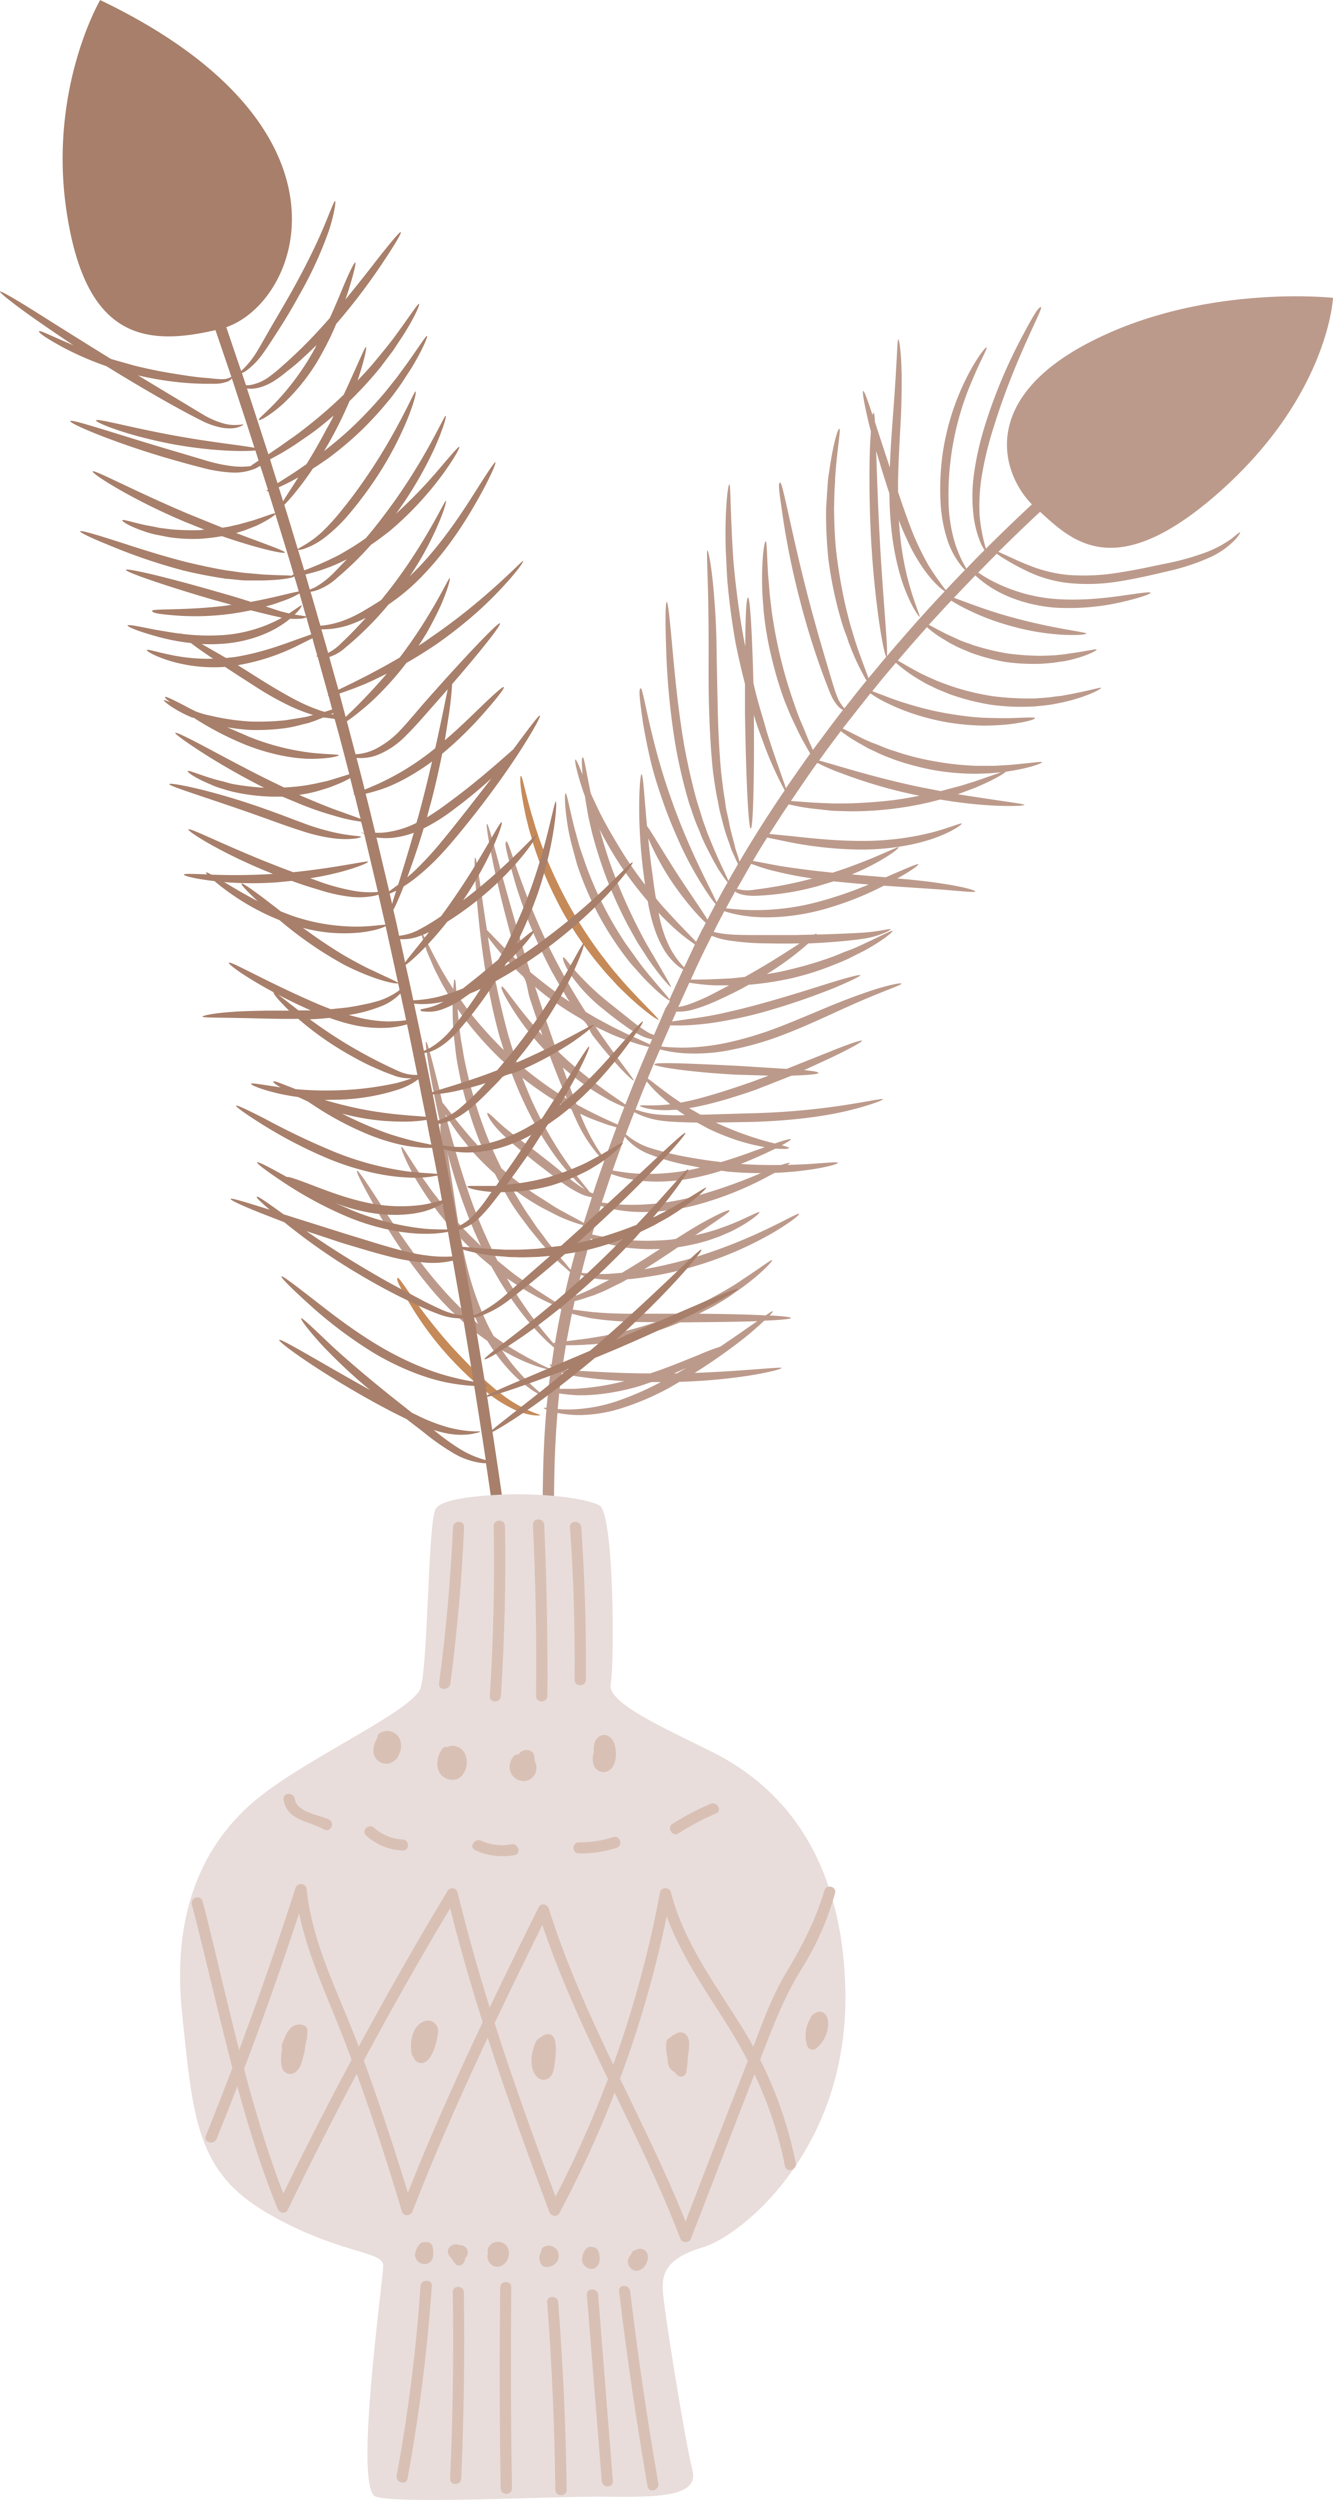 <svg xmlns="http://www.w3.org/2000/svg" width="553.8" height="1038.5" viewBox="-0.013 0 553.812 1038.478" style=""><g><title>iconsl197_378303070</title><g data-name="Layer 2"><path d="M511.7 223.7a47 47 0 0 1-10.1 5.5 106.4 106.4 0 0 1-16.4 4.7c-6.4 1.3-13.4 2.9-20.8 4a87.7 87.7 0 0 1-20.8.9 58.6 58.6 0 0 1-16.4-4.1c-4.6-1.8-8.1-3.6-10.7-4.7l-1.7-.8c6.1-6 11.9-11.6 17.3-16.6 13.4 12.1 31.3 30.1 74.7-8.4 45.2-40.2 47-80.5 47-80.5s-54.4-6-101.6 18.7c-45.2 23.6-36.3 54-23.5 67.1-5.9 5.5-12.3 11.6-19.1 18.4a68.7 68.7 0 0 1-2.6-13.6 76.7 76.7 0 0 1 .9-16.7 142.7 142.7 0 0 1 4.9-20.1c8.7-28.3 20.7-49.4 19.7-49.9s-3.9 4.7-8.5 13.4a213.1 213.1 0 0 0-14.7 35.4 124.2 124.2 0 0 0-4.7 20.7 68.4 68.4 0 0 0-.1 17.5 43.9 43.9 0 0 0 3.1 11.4c.6 1.1 1 1.9 1.4 2.5-2.5 2.5-5 5-7.5 7.7a48.6 48.6 0 0 1-5.1-11.8 63.2 63.2 0 0 1-2.3-15.1 120.2 120.2 0 0 1 10-51.8c3.4-8.1 6.2-12.9 5.8-13.2s-4 4.1-8.1 12.1a103.2 103.2 0 0 0-10.4 33.7 107 107 0 0 0-.6 19.4 60.6 60.6 0 0 0 3.1 15.7 34.9 34.9 0 0 0 5.2 9.5 12.8 12.8 0 0 0 1.8 2l-8 8.4a119.6 119.6 0 0 1-7.1-10.2 117.9 117.9 0 0 1-6.3-12.8c-2-5-4-10.6-6-16.6-.1-.4-.3-.8-.4-1.1v-5c.2-8.1.6-15.7 1-22.7s.5-13.3.5-18.7c0-10.6-1-17.2-1.4-17.1s-.5 6.5-1.2 17.1c-.3 5.2-.8 11.5-1.3 18.5s-.8 11.4-1 17.7c-2.4-7.2-4.5-13.7-6.2-18.9-.1-2.4-.3-3.8-.6-3.8s-.2.3-.4.9c-2.1-6.3-3.4-10.1-3.9-10s.6 6.7 3.2 16.8c-.1 2-.3 4.4-.4 7.1-.3 9.2-.3 22 .4 36s2.1 26.7 3.4 35.8 2.6 14.6 3 14.7l-7.4 8.9c-.9-2.6-2.5-6.7-4.4-12.1l-1.2-3.6-1.2-4c-.9-2.8-1.6-5.8-2.4-8.9-1.5-6.4-2.8-13.4-3.8-20.8s-1.2-14.5-1.3-21c.1-3.3.1-6.4.3-9.2s.1-2.9.2-4.2l.3-3.9c.9-9.8 2-15.8 1.4-15.9s-2.4 5.7-3.9 15.6l-.6 3.9c-.2 1.4-.3 2.8-.4 4.3s-.4 6-.6 9.3a180.1 180.1 0 0 0 1 21.5 169.2 169.2 0 0 0 4.2 21.2c.9 3.2 1.7 6.2 2.8 9s.9 2.7 1.4 4l1.4 3.6a98.5 98.5 0 0 0 6 12.2c-3.1 3.7-6.1 7.6-9.2 11.5a9.8 9.8 0 0 1-1.2-1.5 14 14 0 0 1-2-3.9c-.7-1.6-1.2-3.5-1.9-5.7-2.6-8.7-6.2-20.7-9.7-34-7-26.7-10.8-48.8-11.9-48.7s-.1 5.7 1.2 14.8a330.2 330.2 0 0 0 7.2 34.8 314.9 314.9 0 0 0 10.8 33.9c.8 2.1 1.6 4.1 2.4 5.8a18.7 18.7 0 0 0 2.8 4 7.7 7.7 0 0 0 1.7 1.2c-4.2 5.4-8.3 11-12.5 16.6-.9-2-2-4.5-3.2-7.5s-1.8-4.2-2.7-6.5-1.8-5-2.7-7.6c-1.8-5.4-3.6-11.4-5.1-17.8s-2.6-12.6-3.4-18.2c-.3-2.9-.7-5.5-.9-8.1s-.4-4.9-.6-7c-.5-8.6-.5-14-1-14s-1.4 5.3-1.5 14.1c0 2.2 0 4.6.1 7.1s.4 5.4.6 8.3a139.7 139.7 0 0 0 3.2 18.6 155.4 155.4 0 0 0 5.4 18.1c1.1 2.7 2.1 5.3 3.2 7.6s2.1 4.5 3.1 6.5 3.2 5.9 4.4 7.9c-3.4 4.7-6.7 9.5-10.1 14.4-.9-2.8-3-8.5-5.6-16.2-.9-2.8-2-5.9-2.9-9.2s-2.1-7-3.1-10.7-1.3-5-1.9-7.6c-.5-20.5-1.4-35.5-2.2-35.5s-1.1 7.9-1.2 20.1a10.6 10.6 0 0 1-.4-1.9c-1.7-8.9-2.8-17.4-3.7-25.2-.4-3.9-.8-7.6-1-11.1s-.4-6.7-.5-9.7c-.6-11.8-.5-19.2-1-19.2s-1.5 7.3-1.6 19.3c0 3 0 6.3.2 9.8s.3 7.3.6 11.2c.7 7.9 1.8 16.6 3.4 25.6 1.2 5.9 2.5 11.6 3.9 17v12.1c.4 26.5 1.4 48 2.4 48s1.5-21.1 1.3-47.2c.6 2.1 1.2 4 1.9 5.9s2.3 6.4 3.4 9.2a148.6 148.6 0 0 0 7.5 16.2c-6.5 9.5-12.8 19.4-18.8 29.6-.2-.7-.4-1.6-.7-2.5s-.6-1.7-.9-2.7-.5-2.1-.8-3.2-1.4-4.9-1.9-7.9c-.3-1.4-.6-2.9-1-4.5s-.5-3.3-.8-5.1c-.6-3.4-1-7.2-1.5-11.1-.7-7.9-1.2-16.6-1.4-25.8s-.4-17.9-.5-25.9-.5-15.2-1-21.2c-.9-12.1-2.4-19.5-2.8-19.4s0 7.5.3 19.5c.1 6 .2 13.2.2 21.2s-.1 16.7.2 25.9.8 18.1 1.7 26.1c.6 4 1.1 7.8 1.9 11.3.3 1.7.6 3.4 1 5l1.2 4.7a80.2 80.2 0 0 0 2.5 7.8c.4 1.1.7 2.2 1.1 3.2l1.2 2.6c.5 1.2 1 2.2 1.4 3-1.3 2.3-2.7 4.6-4 7-.8-2.2-3.6-7.4-6.8-15.2l-1.6-3.9c-.6-1.4-1-2.9-1.6-4.4s-2-6.3-3.1-9.7c-1.9-6.9-3.7-14.6-5.2-22.8-2.8-16.3-4.1-31.4-5.1-42.3S277.5 250 277 250s-.7 6.8-.3 17.8a299.8 299.8 0 0 0 4.1 42.8 218.1 218.1 0 0 0 5.5 23.1c1.2 3.4 2.2 6.7 3.5 9.7s1.2 3 1.8 4.4 1.2 2.7 1.8 3.9 2.4 4.7 3.5 6.7l1.5 2.6 1.4 2.1a33.6 33.6 0 0 0 2.5 3.4c-1.6 2.7-3.1 5.5-4.6 8.3-1.7-4.2-11.2-21-18.8-42.8-8.9-24.8-11.6-46.2-12.7-46.1s-.3 5.5.9 14.2c.7 4.3 1.7 9.4 3 15.1s3.2 11.7 5.4 18 4.7 12.2 7.1 17.5 4.9 9.8 7.1 13.6c3.6 6 6.4 10 7.6 11.2l-3.4 6.5c-2-3.5-7.1-10.6-12.6-19.1s-10.3-16.8-12.5-19.8c-1.2-12.8-1.6-21.5-2.3-21.5s-2.2 19.4 1.1 43.1c.1 1 .3 1.9.4 2.8-2.5-3.2-4.9-6.6-7.4-10.3-3.5-5.4-6.6-10.7-9.3-15.6q-2-3.7-3.6-7.2c-.8-1.7-1.6-3.3-2.2-4.8a.3.3 0 0 1-.1-.2c-1.9-9.1-2.7-14.9-3.3-14.8s-.4 2.6-.1 7.1c-1.6-4-2.6-6.3-3-6.2s.6 5.4 3.4 13.6l.6 1.6c.3 2.1.7 4.3 1.1 6.7s1.2 5.6 1.9 8.7a185.5 185.5 0 0 0 6.2 19.3 189 189 0 0 0 8.4 18.5c1.5 2.7 2.9 5.3 4.3 7.7l4.2 6.5c5.3 7.7 9.3 12 9.6 11.8s-2.8-5.2-7.4-13.2c-1.2-2-2.5-4.2-3.8-6.6s-2.6-5-4-7.8c-2.7-5.5-5.4-11.6-8-18.2s-4.5-13-6.2-18.9a1.4 1.4 0 0 1-.2-.7 152.8 152.8 0 0 0 8.5 14.7 175.3 175.3 0 0 0 11.3 14.9c.1 0 .1.1.2.2.4 2.4.9 4.8 1.5 7.1a65.7 65.7 0 0 0 2.3 7.1 46.4 46.4 0 0 0 2.9 5.9 26.1 26.1 0 0 0 6.3 7.2l1.7 1.1-5.7 12.5c-.4-1-4-4.8-9-10.9-1.4-1.7-2.9-3.6-4.4-5.7s-3.1-4.3-4.8-6.7a150.5 150.5 0 0 1-16.9-33.7c-.9-2.7-1.9-5.3-2.6-7.8l-1.9-7c-2.1-8.5-3-13.9-3.5-13.9s-.5 5.6 1 14.5c.4 2.2.9 4.6 1.6 7.2s1.4 5.2 2.2 8.1a142.1 142.1 0 0 0 7.4 17.9 130.2 130.2 0 0 0 10 16.6c1.7 2.4 3.4 4.7 5.1 6.7l4.9 5.5c5.7 6 10 9.3 10.8 9.5s-1.1 2.4-1.6 3.5l-4.7 10.9a13.9 13.9 0 0 1-3.5-1.7 63.8 63.8 0 0 1-6.8-5l-8.3-6.6a112.6 112.6 0 0 1-13.8-13c-3.2-3.6-4.8-6.2-5.3-5.9s.5 3.3 3.3 7.5a67.6 67.6 0 0 0 13.6 14.2c2.9 2.4 5.8 4.6 8.5 6.5a42.8 42.8 0 0 0 7.6 4.6 17.2 17.2 0 0 0 3.9 1.2l-.9 2.1-9.7-4.4-5.9-2.9-6.7-3.6-4.4-2.6c-3.6-5.6-7.4-11.9-11-18.7-14.8-27.5-20.7-52.4-21.9-52.1s.6 6.5 3.4 16.4c.7 2.5 1.6 5.2 2.6 8.1s2.1 5.9 3.3 9.1c2.6 6.3 5.7 13.2 9.4 20.2 2.5 4.5 5 8.8 7.5 12.8l-3.4-2.3c-4.7-3.4-9-6.8-12.9-10-4.9-15.6-8.8-29.7-11.8-40.5-3.5-13.1-5.7-21.2-6.2-21.1s.8 8.5 3.7 21.7c2.2 9.6 5.3 21.8 9.2 35.3l-1.2-1.1-4.7-4.6-7-7.2c-.5-3-.9-5.8-1.3-8.4-1.9-13.4-3.1-21.8-3.6-21.7s-.2 8.5 1.1 22 3.5 32.4 9.1 52.6c.6 1.8 1.1 3.6 1.7 5.4a172.9 172.9 0 0 1-15-16.8l-4.7-6.6v-.6c-.2-3.4-.4-5.4-.7-5.4s-.4 1.4-.6 4l-2.3-3.6-2.2-3.7c-5.3-9.4-7.8-15.7-8.4-15.5s.2 1.7 1.1 4.6c.3.8.5 1.6.8 2.5l1.2 2.8c.9 2 1.8 4.4 3.1 6.8l2 3.9 2.3 4 2.1 3.4v2.5c.1 2.4 0 5.2.3 8.3.1 1.5.2 3.2.4 4.8s.4 3.5.6 5.3c.4 3.6 1.2 7.4 2 11.4a170.4 170.4 0 0 0 7.8 25.5l2.1 4.7-2.8-2.8c-1.6-1.8-3.2-3.5-4.6-5.2l-3.8-4.6c-2.8-3.6-4.9-6.4-6.2-7.9l-1.2-5.2c-3.1-12.5-5.1-20.2-5.6-20.1s.6 8 3.1 20.7c.8 4.2 1.8 8.9 3 14-.5.3.3 7.2 1.3 18.3.5 5.1 1.1 11.1 1.9 17.7-.9-1.1-1.8-2.1-2.6-3.2s-3.5-4.4-4.9-6.4-2.9-4-4.1-5.8c-4.8-7.1-7.4-11.8-7.9-11.6s1.4 5.3 5.7 13c1.1 1.9 2.4 3.9 3.8 6.1s3 4.4 4.7 6.7 4 5.1 6.2 7.6c1 6.3 2.2 12.9 4 19.8a106.5 106.5 0 0 0 7.5 20.4 140.8 140.8 0 0 1-16-15.9c-10.6-12.2-18.6-24.6-24.4-33.6s-9.5-14.5-10-14.2 2.5 6.2 7.8 15.6a216 216 0 0 0 23.9 34.6 132.8 132.8 0 0 0 16.7 16.2c2 1.6 3.9 3 5.8 4.3a73 73 0 0 0 9.1 12.2 53.7 53.7 0 0 0 10.3 8.8c2.8 1.7 4.4 2.4 4.5 2.2s-5.8-4.1-12.9-12.7a81.1 81.1 0 0 1-4.9-6.6l4.1 2.2c8.5 4.4 14.7 5.8 16.1 5.9-.3 2.7-.7 5.4-1 8-.4.1-.6.1-.6.3s.2.2.6.4c-.3 2.4-.5 4.7-.8 7.1-.6-.1-.9-.1-1 .1s.3.3 1 .6c-1.7 19.6-1.6 37.4-1.5 55.9v3.6h4.7v-3.6c-.1-18.1-.2-35.4 1.4-54.5a46.5 46.5 0 0 0 10.1.9 60.4 60.4 0 0 0 17-3 112.3 112.3 0 0 0 19.3-8.3l4.3-2.5a239.6 239.6 0 0 0 28.4-2.5c8.7-1.4 14-2.8 14-3.3s-15.4 1.3-36.1 2.1a239.8 239.8 0 0 0 21-14.8c3.3-2.7 6-5.1 7.9-6.9 6.9-.3 11.1-.7 11.1-1.1s-3.3-.8-8.9-1.1c1-.9 1.4-1.5 1.3-1.7s-1.2.5-2.9 1.7c-6.9-.4-16.6-.6-27.7-.7l6.4-3.3c2.6-1.6 5.1-3 7.3-4.6s4.2-2.9 6-4.3c7.2-5.5 11-9.8 10.7-10.1s-4.7 3.1-12.2 8c-1.8 1.3-3.9 2.6-6.1 3.9s-4.7 2.7-7.3 4.1c-4.1 2.1-8.5 4.3-13.2 6.3h-20.7c-5.8 0-11-.3-15.3-.7l-8-1c.2-1.2.5-2.3.7-3.5a50.9 50.9 0 0 0 5.3-1.6l2.8-.9 2.9-1.2c2-.8 4.1-1.9 6.3-3a50.6 50.6 0 0 0 4.6-2.4c2.8-.2 5.7-.6 8.8-1.1a137.5 137.5 0 0 0 18.8-4.2 150.5 150.5 0 0 0 32-13.5c7.8-4.5 12.1-8 11.8-8.4s-5 2.3-12.9 6.1a218.1 218.1 0 0 1-31.9 12.4c-6.5 1.8-12.7 3.3-18.4 4.3l-1.1.2 2.1-1.3c4.2-2.7 8.2-5.3 11.8-7.8a89.4 89.4 0 0 0 12.8-2.9c2.3-.8 4.4-1.5 6.4-2.4l2.8-1.2 2.5-1.3c6.3-3.4 9.6-6.4 9.4-6.8s-4.1 1.8-10.5 4.5l-2.5 1-2.8 1c-1.9.8-4 1.3-6.2 2l-4.7 1.1 4.8-3.2c6-4.1 9.8-6.6 9.5-7.1s-4.4 1.3-10.9 4.9c-3.3 1.8-7.1 4.2-11.4 6.9l-1.9.3a108.7 108.7 0 0 1-14.9.4 63.9 63.9 0 0 1-6.4-.5l-3-.4-2.7-.4-5.9-1.2c1.1-3.9 2.3-7.8 3.6-11.9a47.5 47.5 0 0 0 9 2c7.8 1.1 18.8.7 30.4-2.3a138.2 138.2 0 0 0 28.3-11l4.5-2.4c4.8-.2 9.3-.6 13-1.1 8.4-1.1 13.4-2.6 13.3-3.1s-5.2.1-13.5.6l-7.4.3q.9-.7.9-.9t-3.6.9c-5 .1-10.7 0-16.7-.4 3.9-1.6 7.4-3.1 10.4-4.5l4-1.9c3.5.3 5.6.1 5.6-.2s-1-.6-3-1.2c2.5-1.3 3.9-2.3 3.8-2.5s-2.6.3-6.7 1.8a132.1 132.1 0 0 1-24.5-8.7l16.3-.3c14.9-.5 28.4-2.2 38-4.5s15.2-4.5 15.1-4.9-6 .9-15.6 2.4a302.9 302.9 0 0 1-37.7 3.4l-20.9.6H291l-4.7-2.7c8-1.3 17.5-4.1 27.6-7.6l15-5.9c6.8-.2 11.1-.6 11.1-1.1s-2.2-.8-5.9-1.2l11.5-5.3c7.9-3.8 12.7-6.5 12.5-6.9s-5.4 1.3-13.5 4.6l-17.8 7.1-20.8-1.3c-18.8-.9-34.1-1.6-34.2-.6s15.1 3.3 34 4.3l13.5.4-6.7 2.5c-11.2 3.9-21.6 7.2-29.8 8.7-6.7-4.4-11.4-8.5-13.7-10 1.6-4 3.3-8 5.1-12.1a52.7 52.7 0 0 0 12.6 1.7 74.9 74.9 0 0 0 17.4-1.6 128.7 128.7 0 0 0 20.5-5.9c7.1-2.7 13.6-5.6 19.5-8.3s11.2-5.1 15.7-7c9-3.8 14.7-5.7 14.6-6.2s-6.2.6-15.5 3.9c-4.7 1.6-10.1 3.7-16.1 6.2s-12.5 5.3-19.5 8a148.7 148.7 0 0 1-19.9 6.1 94.7 94.7 0 0 1-16.7 2.3 81.4 81.4 0 0 1-12.1-.4c1.2-2.9 2.5-5.8 3.8-8.8a83.7 83.7 0 0 0 8.5-.1 115.7 115.7 0 0 0 13.7-1.7c5.1-.9 10.7-2.1 16.4-3.7a288.8 288.8 0 0 0 28.9-9.8c7.2-3 11.5-5.1 11.4-5.5s-4.9.8-12.3 3.1-17.6 5.6-28.9 8.7c-5.7 1.6-11.2 2.9-16.1 4s-9.6 1.8-13.4 2.3l-7.5 1.1 1.8-4.1a23.2 23.2 0 0 0 6.1-.6 70.3 70.3 0 0 0 10.9-4c3.9-1.8 8.2-3.8 12.6-6.3l.6-.3h.6a137.3 137.3 0 0 0 17.7-2.8 118.5 118.5 0 0 0 17.1-5.5c2.5-1 5-2 7.1-3.1s4.3-2.1 6.1-3.1c7.3-4.1 11.2-7.4 11-7.8s-4.7 2-12.2 5.5c-1.8.8-3.8 1.8-6.1 2.6s-4.6 1.9-7.1 2.8a153.1 153.1 0 0 1-16.8 5 93.1 93.1 0 0 1-10 2 123.5 123.5 0 0 0 17.2-12.7c9-.4 17-1.1 23.1-2s11.3-3.5 11.1-3.9-4.4.9-11.4 1.4c-5.2.3-11.9.6-19.3.8v-.3c-.1-.1-.5 0-1.1.3l-7.5.2h-15.4c-4.7 0-9 0-12.5-.3a41.7 41.7 0 0 1-6.3-1c1.4-2.9 2.9-5.7 4.4-8.6a51.2 51.2 0 0 0 9.9 2.1c8 1 19.3.4 31.1-2.8a132.2 132.2 0 0 0 25.3-9.9l23.8 1.6c8.7.7 14.1 1.3 14.2.8s-5.2-2-13.9-3.3c-5.1-.8-11.4-1.5-18.5-2.1 5.7-3.2 8.9-5.5 8.7-5.9s-4.7 1.6-11.9 4.7l-1.6.7-10.8-.9-3.3-.3a95 95 0 0 0 10.5-5c5.9-3.3 9.2-5.9 8.9-6.3s-11.5 5.5-27.4 10.6l-7.4-.8c-5.7-.7-10.8-1.4-15.1-2.1l-10.6-2c1.9-3.3 3.9-6.5 5.9-9.7l8.7 1.8a159.4 159.4 0 0 0 30.5 3.2c12 0 22.9-2.1 30.4-4.8s11.4-5.6 11.2-6-4.6 1.6-12 3.6a117.6 117.6 0 0 1-29.6 3.6c-11.7 0-22.4-1.3-30.1-2.1l-8.2-.8c2.7-4.1 5.3-8.3 8.1-12.3a76.6 76.6 0 0 0 10.1 1.8l7.2.8c2.5.2 5.3.2 8.2.3a142.1 142.1 0 0 0 18.9-1.2 134.5 134.5 0 0 0 18.5-3.7 193.1 193.1 0 0 0 21.7 2.5c8.2.4 13.3.1 13.3-.3s-11.5-1.8-27.7-4.4l.6-.2 6.7-2.5c7.7-3.3 12.3-6 12.5-6.6l2.4-.4c8.1-1.3 12.9-3.2 12.8-3.6s-5.1.4-13.1 1.1l-3.2.2-3.4.2h-7.5a120.1 120.1 0 0 1-17-1.8 107.2 107.2 0 0 1-16.7-4.2 56.9 56.9 0 0 1-7-2.6l-3.2-1.2-2.9-1.3-8.8-4.4 11.5-14.6a48.8 48.8 0 0 0 7.7 4.4 83.6 83.6 0 0 0 10.8 4.3 96.1 96.1 0 0 0 13.8 3.4 105.6 105.6 0 0 0 14.1 1.3 98.2 98.2 0 0 0 11.6-.6c6.6-.8 10.5-2 10.4-2.5s-4.1-.2-10.6 0c-3.2 0-7 0-11.2-.2s-8.9-.8-13.7-1.6a117.5 117.5 0 0 1-13.5-3c-4-1.1-7.7-2.3-10.7-3.4l-7.9-3c3.2-4 6.5-8 9.8-11.8a62.4 62.4 0 0 0 8.8 6.5l2.9 1.7a31.8 31.8 0 0 0 3.2 1.6c2.2 1.2 4.7 2.1 7.3 3.2a97.3 97.3 0 0 0 17.7 4.5 94.3 94.3 0 0 0 18.2.6c2.8-.3 5.4-.5 7.9-1l3.5-.7 3.2-.8c8.2-2.2 12.8-4.9 12.6-5.2s-5.1 1.2-13.1 2.7l-3.2.6-3.5.4c-2.3.4-4.9.5-7.6.7a119.3 119.3 0 0 1-17.5-.9 102 102 0 0 1-17.1-4.1c-2.5-.9-4.9-1.7-7.1-2.7l-3.2-1.4-2.9-1.4c-4.2-2.2-7.3-4.1-9.3-5.2 4-4.8 8.1-9.4 12.1-13.9a42.4 42.4 0 0 0 7.2 5.2l2.3 1.4 2.7 1.4c1.8.9 3.9 1.7 6 2.6a83.9 83.9 0 0 0 14.6 3.9 86.8 86.8 0 0 0 15 .7c2.3-.2 4.5-.3 6.6-.7l2.9-.4 2.7-.6c6.8-1.7 10.6-3.8 10.5-4.2s-4.3.7-11 1.6l-2.6.4-2.9.3c-1.9.2-4.1.2-6.3.3a106.8 106.8 0 0 1-14.4-1 102.6 102.6 0 0 1-14-3.4c-2.1-.8-4.1-1.4-5.9-2.2l-2.6-1.2-2.4-1.1c-3.3-1.6-5.9-3.1-7.6-4 3.2-3.4 6.2-6.8 9.3-10 1.3.8 3.1 1.9 5.5 3.1a101 101 0 0 0 20.3 7.7 99.3 99.3 0 0 0 21.3 3.4c5.6.2 9-.1 9-.6s-13.5-2-29.4-6.3c-11.5-3-21-6.9-25.6-8.5l8.9-9.3a45.4 45.4 0 0 0 5.7 4.5c6.2 4.2 16 8 27.4 8.9a98.4 98.4 0 0 0 28.5-2.5c7.1-1.7 11.3-3.2 11.2-3.7s-4.6.2-11.7 1.2-17 2.2-27.8 1.4a68.5 68.5 0 0 1-26.3-7.5 51.6 51.6 0 0 1-5.8-3.5l7.7-7.8 1.7 1.2a100.7 100.7 0 0 0 10.4 5.8 53.3 53.3 0 0 0 17 5.1 79.8 79.8 0 0 0 21.7-.6c7.6-1.2 14.6-2.9 21-4.4a91.7 91.7 0 0 0 16.8-5.6 34.2 34.2 0 0 0 9.9-6.8c2-2 2.7-3.4 2.6-3.6s-1.4.9-3.5 2.6zm-309 165.5c1.2 1.7 2.8 3.7 4.7 6a65.4 65.4 0 0 0 4.5 5c1.5 1.7 3.3 3.4 5.2 5.2s2 6.4 3.1 9.6q2.6 7.8 5.1 15c-10.2-11.1-16-20.6-16.8-20.2s1.2 4.1 4.8 9.9a114.9 114.9 0 0 0 6.9 9.6c2.4 2.9 5.1 6 8.1 9 2.5 6.6 4.9 12.6 7.2 18.1-2.5-1.5-5.1-3.2-7.7-5a161.3 161.3 0 0 1-13.1-10.2q-1.9-5.6-3.6-11.4a347.4 347.4 0 0 1-8.4-40.6zm56.9 82.9a7.9 7.9 0 0 0 1.2 1.5 25 25 0 0 0 8.6 5.7 91 91 0 0 0 14.3 4.3l7.1 1.4-.7.2a88.8 88.8 0 0 1-27.9 2.1c-3.1-.3-5.7-.8-7.7-1.1 1.6-4.6 3.3-9.2 5.1-14.1zm-8.3 9.4c-.6-.8-1.5-2-2.7-3.8a85.1 85.1 0 0 1-7.2-14.1l-.4-1 1.9.9c2.5 1.2 4.9 2 7 2.8l2.8 1 2.5.7.9.3q-2.5 6.8-4.8 13.2zm5.3-14.4c-2.8-1.2-7.2-3.2-12.5-5.9l-3.8-2-.8-.5q-2.7-6.9-5.7-15.3c2.5 2.2 5 4.2 7.4 6a100.3 100.3 0 0 0 9.9 6.4 48.1 48.1 0 0 0 8.3 4c-1 2.5-1.9 4.9-2.8 7.3zm-62-19.5c-.9-3.9-1.8-7.7-2.3-11.2l-.9-5.1c-.2-1.7-.4-3.2-.6-4.7s-.5-5.3-.7-7.5l1.5 2.2a148.5 148.5 0 0 0 15.7 18l4.3 4c2 5.4 4.1 10.5 6.3 15.1a134.7 134.7 0 0 0 12.1 20.9 98 98 0 0 0 10.5 12.4l2.5 2.4-1.1-.7a68.7 68.7 0 0 1-7.4-5.6c-2.7-2.2-5.7-4.7-9-7.2-6.3-5-12.5-9.3-16.4-12.7s-6.2-5.9-6.6-5.6 1 3.4 4.8 7.4 9.6 8.7 16 13.8l9.2 7a50.7 50.7 0 0 0 8.1 5.1 16.9 16.9 0 0 0 5.3 1.7l-3.4 10.7c-1.6-1-4.9-2.7-9.3-5.1-1.6-.9-3.3-1.9-5.1-3.1s-3.8-2.4-5.8-3.7a137.9 137.9 0 0 1-12.5-9.5l-1.5-1.3c-2-4.1-4-8.4-5.8-12.9a190.3 190.3 0 0 1-7.9-24.8zm-6.7 19.8c1.1 1.6 2.2 3.3 3.6 5s2.8 3.6 4.4 5.5a110.9 110.9 0 0 0 9.7 9.7c1.8 3.5 3.7 6.8 5.5 10s4.3 6.7 6.5 9.6 2.1 2.9 3.2 4.2l3.1 3.8c1.9 2.4 3.9 4.4 5.5 6.2l2.4 2.5 2.1 1.9 2.9 2.6c-1 4.1-1.9 8-2.8 11.9-1.2.5-1.8.8-1.7 1.1s.5.1 1.4 0a7.8 7.8 0 0 0-.2 1.4c-.8-.9-5.2-3.4-11.5-7.6l-5.8-4.1c-2.1-1.4-4.2-3.1-6.4-4.9l-3.1-2.5a224.2 224.2 0 0 1-10.1-22.9c-5.1-13.8-8.7-27.1-11.6-38.1.8 1.4 1.8 3 2.9 4.7zm2.5 40.6c-.2-1-.3-2-.5-3-1.1-7.4-2.1-14-3-19.6-.3-2.5-.7-4.8-1.1-6.9a244.3 244.3 0 0 0 7.5 23.6c2 5.4 4.2 10.6 6.5 15.5l-3.8-3.7c-2-1.9-3.8-3.9-5.6-5.9zm38.7 59c-.4-.3-.7-.4-.7-.3s.1.5.6 1.1-.1.5-.1.8-7.1-3-15-7.7a104.1 104.1 0 0 1-8.8-5.9q-1-1.8-2.1-3.9a120 120 0 0 1-8.3-22.4c-1.3-4.8-2.3-9.6-3.2-14.2l1.9 2c3.6 3.5 7.2 6.7 10.7 9.5.3.5.5 1 .8 1.4a139 139 0 0 0 12.6 19 97.5 97.5 0 0 0 10.3 11.3l2.4 2.1c-.4 2.4-.7 4.8-1.1 7.2zm1.3-8.4c-.1-.1-.1-.2-.2-.2h.3a.3.3 0 0 0-.1.2zm.2-.9l-.7.3c-2.4-2.8-6.1-7.1-10.4-13.1-2.8-4-5.9-8.6-8.9-13.9l3.9 2.6c2.1 1.4 4.2 2.6 6.1 3.7 7 4 11.8 5.8 12.8 5.8a2.9 2.9 0 0 0-1.4 0c0 .2.4.4 1.2.8-1 4.8-1.9 9.4-2.6 13.8zm11 14.3c5 .7 11 1.3 17.8 1.7a104.6 104.6 0 0 1-20.9 3.2h-6l.9-6.7a39.2 39.2 0 0 0 8.2 1.8zm15.9 9.6a64.9 64.9 0 0 1-16.1 3.6 53 53 0 0 1-9.7.1l.6-6.5c1.7.3 3.8.5 6.2.7 7.1.4 17-.7 27.4-3.8l4.7-1.6h3.9a121.9 121.9 0 0 1-17 7.5zm23.7-11.1H280l5.2-2.3zm1.3-21.2c12.6-.1 23.8-.2 32.1-.5-3.8 2.6-9 6.3-15.4 10.6a86.7 86.7 0 0 0-8.9 3.4c-5.3 2.1-12.3 5.1-20.2 7.7-11 0-20.8-.6-28.2-1a52.4 52.4 0 0 1-8.3-.9c.4-3.2 1-6.5 1.5-9.8 2.4 0 5.5 0 9.3-.3a53.6 53.6 0 0 0 7.4-.8c2.6-.3 5.4-.9 8.4-1.4a131.1 131.1 0 0 0 18.8-5.6zm-36.8-1.7a129 129 0 0 0 15.5 1.4c3.5.2 7.3.2 11.2.2-4.5 1.5-8.9 2.8-13 3.8l-8.1 1.8-7.2 1.2-8.7 1.1c.7-3.7 1.4-7.5 2.2-11.4 2.2.6 4.9 1.3 8.1 1.9zm-8.6-20.2c-.6-.6-1.3-1.5-2.2-2.6s-1.2-1.3-1.8-2.1l-2.2-2.6c-1.5-1.9-3.3-4-5-6.5l-2.9-3.8-2.9-4.3c-2.1-2.9-4-6.2-6.1-9.6l-1.3-2.4a91.3 91.3 0 0 0 7.8 5.4c2.1 1.3 4.1 2.5 6.1 3.5s3.8 2 5.5 2.8a61.1 61.1 0 0 0 10.1 3.7c-.3 1-.5 2-.8 3s-.7-.1-.7.1a1.7 1.7 0 0 0 .5.5c-1.5 5.1-2.9 10.1-4.1 14.9zm11.4 6.6l-2.8 1.4-2.6 1.2-3.8 1.6c.6-2.8 1.3-5.7 2-8.6l1.8.6a39.1 39.1 0 0 0 10 1.4zm2.9-17.6l2.7.7 3 .6a45.2 45.2 0 0 0 6.7.9 71.4 71.4 0 0 0 10.4.2l-6.3 4.1-9.5 5.8-4.7.4a66.2 66.2 0 0 1-12.1-.4c1.1-4.6 2.4-9.3 3.8-14.2a62.1 62.1 0 0 0 6 1.9zm-5-20.7a4.7 4.7 0 0 1-1.5-.6c-1-1.6-6.4-7.4-12.8-17.3a166.9 166.9 0 0 1-11.2-20.7c-1.3-3-2.6-6.1-3.9-9.4 3 2.4 6 4.5 8.9 6.5s6 3.8 8.9 5.3l2.6 1.3c.6 1.3 1.1 2.6 1.7 3.8a61.1 61.1 0 0 0 8.4 13.9 26.4 26.4 0 0 0 3.5 3.7c-1.6 4.6-3.2 9.1-4.6 13.5zm69.7-8.4a214.8 214.8 0 0 1-28 9.8 100.3 100.3 0 0 1-29.3 3.3c-3.7-.2-6.6-.6-8.8-.9 1.3-3.8 2.6-7.8 4-11.8a48.2 48.2 0 0 0 7.9 2.1c7.3 1.5 17.9 1.5 29-1.1 3.1-.7 6-1.5 8.8-2.4l2 .3c5 .5 9.9.7 14.4.7zm-26.5-21l4.8 2.6a102.7 102.7 0 0 0 12.6 5 86.1 86.1 0 0 0 10.7 2.6l-.5.2c-4.8 1.7-10.8 4-17.6 6-5.4-.6-10.5-1.4-15.2-2.3a120.8 120.8 0 0 1-14.1-3.5 28.8 28.8 0 0 1-8.5-4.3l-1.8-1.4c1.1-3.1 2.3-6.1 3.5-9.2l.6.3a34 34 0 0 0 11.3 3.3c4.2.5 9 .6 14.2.7zm-15.4-11.2l4.2 3.6c-7.6.9-12.4.1-12.5.6s5.3 2.4 14.3 1.7h1.1l1.5 1.1 1.7 1.1a84 84 0 0 1-8.8-.1 37.3 37.3 0 0 1-11-2l-.7-.2c1.5-3.8 3-7.7 4.7-11.7a49.2 49.2 0 0 0 5.5 5.9zm-14.4 3.7c-4-2.9-15.6-10.2-27.3-21.4a18.5 18.5 0 0 0-1.4-1.4c-2.4-6.9-5-14.3-7.5-22.1l-1.3-4a107.1 107.1 0 0 0 8.8 6.8c3.4 2.4 6.8 4.5 10.1 6.4s3.4 4.9 5.1 7.1 3.7 4.7 5.3 6.6c6.7 8 11.4 12.3 11.7 12s-6.7-8.8-15.9-22.3l5.7 2.7c2.2 1 4.3 1.8 6.2 2.5a76.4 76.4 0 0 0 10.3 3.2c-3.6 8.3-6.8 16.3-9.8 23.9zm12.7-85.7c-.5-2.8-.9-5.8-1.3-8.9-.8-5.6-1.4-11-1.9-16a113.2 113.2 0 0 0 8.9 16.7c6 9.1 12.2 16 15 18.4-.4.9-.9 1.7-1.3 2.6h-.3a.3.3 0 0 0 .1.2l-2.5 5.1-7.9-8.2-4.7-5.1c-1.3-1.4-2.7-3-4.1-4.8zm5.6 20.1a51.6 51.6 0 0 1-4.2-12.6l-.3-1.5.8.9c1.8 1.9 3.5 3.5 5.1 5a79.4 79.4 0 0 0 9.2 7.3l-3.9 8.3-.6 1.2a34.9 34.9 0 0 1-6.1-8.6zm18.5 19.4a82.4 82.4 0 0 1-10.2 4.5 24.2 24.2 0 0 1-4.6 1.2c1.5-3.3 3-6.7 4.6-10.1a84.5 84.5 0 0 0 10.7 1.1h5.8zm5.9-22a107.8 107.8 0 0 0 12.7 1.2c4.8.1 10 .2 15.5.1h1.5c-5.4 3.5-13.4 8.7-22.8 13.9l-5.6.6-6.7.3c-4.3.2-7.8.2-10.1.2l2-4.4c2.1-4.6 4.4-9.2 6.7-13.8a28.2 28.2 0 0 0 6.8 1.9zM340 368l6.3-1.9 10.6 1 4 .3a163.7 163.7 0 0 1-19.9 6.9 100.4 100.4 0 0 1-30 3.7c-4-.1-7.2-.5-9.4-.7l3.8-7 .4.3c1.8 1.1 4.8 1.6 8.2 1.5a111.6 111.6 0 0 0 26-4.1zm-17.1-5.9c4.1 1 9.1 2 14.6 2.8a172.6 172.6 0 0 1-23.7 4.6 17.3 17.3 0 0 1-7.4-.2h-.3l6-10.5a74.4 74.4 0 0 0 10.8 3.3zm48.7-29.8c-6.5.8-12.7 1.2-18.4 1.4-2.9 0-5.6.1-8.1 0l-7-.3-9.5-.7c3.6-5.3 7.2-10.6 10.9-15.8.1.1.2.2.3.1a84.3 84.3 0 0 0 9.5 4.1 205.4 205.4 0 0 0 31 9.1l1.7.3c-3.3.7-6.8 1.3-10.4 1.8zm-13.8-23.1l2.8 1.6 3.2 1.5c2.1 1.1 4.6 2 7.1 3a108.7 108.7 0 0 0 17.1 4.6 101.5 101.5 0 0 0 17.7 1.5c2.7-.1 5.3-.1 7.7-.4l2.5-.2-11.6 4c-2.1.6-4.3 1.4-6.7 2s-4.4 1.2-6.8 1.8l-9.7-1.9c-18.8-4-34.4-9.1-40.8-10.8 3-4.2 6-8.2 9-12.2a67 67 0 0 0 8.5 5.5zm10.6-36.6c.7-2.1-1.6-23.9-3-50.5-.7-13.5-1.1-25.7-1.4-34.8 1.6 5.4 3.4 11.4 5.5 17.7a155.7 155.7 0 0 0 1.1 17.3 109 109 0 0 0 3.9 18.4c3.3 10.2 7.3 15.7 7.6 15.5s-2.5-6.1-5.1-16.2a125.1 125.1 0 0 1-3.1-18.1c-.2-1.9-.3-3.9-.5-5.8 1 2.5 2 5 3.1 7.3a73.2 73.2 0 0 0 7.2 12.9c3.8 5.4 7.3 8.4 8.8 9.3-7.9 8.3-15.9 17.4-24.1 27z" fill="#bc9a8b"></path><path d="M213.4 582.6c-6.3-3.8-14.1-10.9-22-19.2-16-16.6-25.3-33.2-26.2-32.6s1.4 4.6 5.3 11.2a132.8 132.8 0 0 0 18.2 23.9 124.7 124.7 0 0 0 12.2 11.3 55.9 55.9 0 0 0 11.3 7.6 28.4 28.4 0 0 0 8.8 3c2.2.3 3.4.2 3.4 0s-4.6-1.3-11-5.2z" fill="#c68a59"></path><path d="M219.6 343.8c.4 1.5.9 3 1.3 4.5.8 3.1 2 6.3 3.2 9.7a179.8 179.8 0 0 0 9.9 21.2 156 156 0 0 0 13.1 19.4c2.2 2.7 4.4 5.4 6.6 7.7l3.1 3.4 3.1 3c7.8 7.5 13.5 11.2 13.7 10.9s-4.6-4.9-11.9-12.7l-2.8-3.1-3-3.5c-2-2.3-4-5-6.2-7.8a185.9 185.9 0 0 1-12.5-19.1 192.5 192.5 0 0 1-10-20.6c-1.2-3.3-2.5-6.4-3.5-9.4-.4-1.5-1-2.9-1.4-4.3s-.8-2.8-1.2-4c-3-10.3-4.1-16.9-4.7-16.8s-.2 6.8 2.2 17.4c.3 1.3.7 2.7 1 4.1z" fill="#c68a59"></path><g fill="#a87f6a"><path d="M291 541.4l-35.1 15.1c10-8.9 18.5-17.5 24.7-24.2s11.2-12.8 10.8-13.2-5 4.2-12.6 11.4-18.2 17.2-30.3 27.7l-3.4 2.9-28 11.9c-8.1 3.4-13.5 5.8-14.8 6.7l-.6-3.8q.9-.1.9-.3c0-.2-.3-.3-1-.5-1.4-8.7-3-18-4.6-27.8a16.8 16.8 0 0 0 3.3-.9 43.6 43.6 0 0 0 11.2-6.4c6.4-4.9 14.5-11.4 23.2-19.1 3.4-.5 6.8-1.1 10.2-1.9a122.5 122.5 0 0 0 13.7-4.3q-6 6.1-12.9 12.6c-5.9 5.5-11.6 10.5-16.9 14.9s-10.2 8.4-14.3 11.6c-8.3 6.4-13.5 10.3-13.2 10.8s6-2.8 14.7-8.7c4.4-3 9.4-6.7 14.9-11.1s11.3-9.3 17.2-14.8 11.3-11 16.1-16.1c.6-.8 1.3-1.5 1.9-2.2 2.7-1.3 5.4-2.5 7.7-3.9l3.8-2.1 3.3-2.1c8.4-5.5 12.7-10 12.5-10.3s-5.3 3.3-13.8 8.1l-3.4 1.9-3.7 1.9-1.2.5c1.8-2.1 3.5-4.1 4.9-5.9 6.6-8.3 10.1-13.8 9.7-14.1s-4.6 4.6-11.6 12.4c-2.9 3.2-6.2 6.8-10 10.8h-.2a156.6 156.6 0 0 1-20 6.5l-4.2.9 3.6-3.3c12.2-11 22.7-21.4 30-29.2s11.6-12.9 11.2-13.2-5.2 4.1-13 11.4-18.5 17.4-30.6 28.3l-8 7.2-9.8 1.2c-3.2.2-6.3.4-9.2.4h-4.2l-3.8-.2c-6.8-.3-11.8-.9-14.3-1l-1.2-7a20 20 0 0 0 8.7-5.2 72.6 72.6 0 0 0 5-5.6l3.8-4.9h1.2l6-.3a78.5 78.5 0 0 0 13.5-2.4 79.4 79.4 0 0 0 12.8-5 38.1 38.1 0 0 0 5.3-2.9c1.6-.9 3-1.9 4.3-2.8 5.2-3.8 7.8-6.8 7.5-7.1s-3.5 1.8-8.9 4.9l-4.4 2.4a50.4 50.4 0 0 1-5.2 2.5 104.5 104.5 0 0 1-12.4 4.5 98.3 98.3 0 0 1-12.9 2.6l-4.4.5c3.2-4.4 6.7-9.2 10.2-14.3l6.9-10.7 3.7-2.6a116 116 0 0 0 15.7-14 159 159 0 0 0 11.2-13.1c5.9-7.7 9.2-12.8 8.9-13.1s-4.5 4.2-10.9 11.5-13.6 15.3-23.7 23.3c2.4-4.1 4.6-7.9 6.3-11.1 4.2-8 6.4-13.1 5.9-13.3s-8.3 12.6-19.5 29.8a1 1 0 0 1-.5.4c-1.5.9-2.9 1.9-4.4 2.7a65.6 65.6 0 0 1-8.8 4.4 55.1 55.1 0 0 1-16 4.2 40 40 0 0 1-11.5-.4l-1.8-9h.5a26 26 0 0 0 10.2-4.5c3.9-2.7 7.8-6.6 12.1-11 1.1-1.1 2.3-2.3 3.4-3.6s4.2-1.6 6.4-2.5a138.7 138.7 0 0 0 23.3-12.5c5.6-3.9 8.8-6.7 8.5-7.1s-14.3 8.3-33 16.2l4.4-5.4a187.1 187.1 0 0 0 19.2-30.5c4-8.4 5.8-13.8 5.3-14s-3 4.9-7.6 12.8a259 259 0 0 1-19.7 29.3c-2.9 3.8-5.9 7.3-8.7 10.6-12.9 5-23.6 7.8-26.9 9.1l-3.3-16.3 2.6-.6c3.1-1.1 7.1-3.8 10.9-8a161.5 161.5 0 0 0 16-21.2c5-2.7 10.1-5.9 15.3-9.4a191.7 191.7 0 0 0 31.2-26.6c7.1-7.7 10.9-13.1 10.5-13.4s-4.8 4.4-12.3 11.6a273.5 273.5 0 0 1-31.5 25.5c-3.2 2.1-6.3 4.2-9.4 6.1l.6-1.1c7.6-7.2 12-13.1 11.5-13.5s-3 1.8-7.2 5.4a182.3 182.3 0 0 0 9.3-22.2 168.1 168.1 0 0 0 5.1-19.1c2.2-11 2.4-18 2-18s-1.7 6.7-4.5 17.4c-1.5 5.4-3.3 11.7-5.8 18.6a206 206 0 0 1-9.4 21.9q-1.9 4.1-4.2 7.8l-7.9 6.6-6.8 5.4a86.8 86.8 0 0 1-8.9 3.1 51.4 51.4 0 0 1-11.7 1.8c-1-4.9-2.1-9.8-3.2-14.7 2.2-1.4 9.4-7.9 17.3-17.9a140 140 0 0 0 11.6-8.2 127.7 127.7 0 0 0 19.2-18.6c4.4-5.3 6.6-9 6.2-9.3s-11.5 12.4-27.7 25.1l-2.9 2.2h.1c11.4-16.7 16.9-32.3 16.1-32.6s-7.9 14.2-19.1 30.5c-2.1 3.1-4.1 5.9-6.1 8.6a87.6 87.6 0 0 1-9.8 5.9 22.5 22.5 0 0 1-7.6 2.2c-.7-3.5-1.5-7.1-2.4-10.7 1.1-2.1 2.6-5.5 4.3-9.8a58 58 0 0 0 5.2-3.7 95.4 95.4 0 0 0 11.6-11c4-4.4 8.1-9.5 12.4-14.9 8.5-10.8 15.6-21 20.4-28.6s7.4-12.5 7-12.8-4.6 5.3-11.1 14.1c-5.5 4.8-14.9 13.3-26.5 21.8a111.5 111.5 0 0 1-9.3 6.4c.6-2.5 1.3-4.9 2-7.5 1.7-6.7 3.1-13 4.3-18.9a156 156 0 0 0 18.7-18.5c4.7-5.4 7.3-8.9 6.9-9.2s-3.6 2.5-8.7 7.4-9.5 9.3-15.8 14.7q1-6.3 1.8-11.4c.7-5.1 1.1-9.2 1.2-11.9 12.1-14 20.6-24.7 19.9-25.3s-14.2 13.5-30.2 31.6c-4 4.5-7.6 9-11.1 12.7a37.8 37.8 0 0 1-10.6 8 21.1 21.1 0 0 1-8.1 2.1l-3.6-13.7c1.6-1.1 3.5-2.5 5.8-4.4a96.1 96.1 0 0 0 9.2-8.5 126.1 126.1 0 0 0 9.7-11.3c4-2.3 8.2-4.9 12.5-7.8a192.7 192.7 0 0 0 15.4-12 156.9 156.9 0 0 0 11.5-11.1c6.2-6.6 9.5-11.2 9.1-11.5s-15.5 16.2-38.1 31.6c-1.8 1.3-3.5 2.5-5.3 3.6 1.3-2 2.6-4 3.7-5.9 2.3-4.1 4.2-7.9 5.7-11.2 2.8-6.6 3.9-10.8 3.5-11s-7.6 15.8-20.6 32.8c0 .1-.1.1-.1.2-10.9 6.4-20.3 10.9-25.5 13.4-1.3-4.6-2.6-9.1-3.8-13.6a18.8 18.8 0 0 0 6.8-4 134.8 134.8 0 0 0 17.8-17.8 88.7 88.7 0 0 0 15.4-13.3c10.4-11.1 17.5-22.8 22.3-31.4s7.1-14.2 6.7-14.4-3.7 4.9-8.9 13.1-12.6 19.5-22.7 30.3l-4 4a128.2 128.2 0 0 0 10.8-19.3c3.3-7.2 4.6-11.9 4.2-12.1s-8.5 17.6-23 36.4l-3.8 4.8-3.6 2.3-3.7 2.2a50.7 50.7 0 0 1-7 3.5 36.3 36.3 0 0 1-10.9 2.7h-.1c-1.4-4.7-2.7-9.5-4.1-14.1a13.9 13.9 0 0 0 2.3-.5 25.3 25.3 0 0 0 9-5.5 131.3 131.3 0 0 0 13.8-13.5c2.7-1.8 5.3-3.8 8-5.9a137.2 137.2 0 0 0 21.9-23.5c4.8-6.6 7.2-11.1 6.8-11.3s-3.6 3.6-8.8 9.7a201.8 201.8 0 0 1-17.5 18.1 159.5 159.5 0 0 0 16.1-27.4c3.5-7.9 5-13.1 4.5-13.3s-9 19.4-24.7 40.2c-2.8 3.8-5.6 7.3-8.4 10.6-2.1 1.5-4.2 2.9-6.2 4.1s-4.4 2.7-6.5 3.7l-3.1 1.5-2.9 1.3c-2.7 1.2-5 2.1-6.9 2.8-.9-2.9-1.7-5.7-2.6-8.5a8 8 0 0 0 3.2-.7 29.3 29.3 0 0 0 8-4.5 65 65 0 0 0 9.8-9.4c3.3-3.9 6.7-8.3 10-13.1a143.8 143.8 0 0 0 14.3-26.2c2.9-7.1 4-11.7 3.5-11.9s-7.7 17.2-20.8 36.1c-3.2 4.7-6.5 9.1-9.6 12.9a88.4 88.4 0 0 1-8.8 9.7c-4.9 4.4-9 6.1-9.7 6.8-1.9-6.3-3.7-12.4-5.6-18.4a68.5 68.5 0 0 0 6-7c1.8-2.2 3.8-5 5.9-8.1 2-1.2 4.1-2.7 6.3-4.2a146.3 146.3 0 0 0 14.2-12 152.7 152.7 0 0 0 12.4-13.8c1.7-2.3 3.3-4.4 4.7-6.6s2.7-4.1 3.8-5.9c4.4-7.4 6.4-12.4 6-12.6s-3.2 4.3-8.1 11.2l-4.1 5.6c-1.5 2-3.2 4-4.9 6.2-3.6 4.3-7.7 8.8-12.3 13.3s-9.1 8.2-13.4 11.6c1.4-2.3 2.8-4.8 4.2-7.4 2.5-4.7 4.6-9.2 6.4-13.4a162.2 162.2 0 0 0 12.9-14.1l5.2-6.9 4.1-6.2c4.9-7.7 7.1-12.9 6.7-13.2s-3.5 4.5-8.8 11.8c-1.3 1.8-2.8 3.8-4.4 5.8s-3.5 4.3-5.4 6.6-4.5 5.1-7 7.7c.4-1 .7-2.1 1-3 2.1-6.6 2.9-10.9 2.5-11s-3.8 8.2-9.2 19.8l-.5.5c-4.9 4.7-9.9 9-14.5 12.6-2.4 1.9-4.6 3.6-6.8 5.1s-4.1 3-6 4.2l-3.5 2.4c-3.1-9.5-6-18.6-8.9-27.3h.8c2.6.3 6.4-.7 10.2-3a54.1 54.1 0 0 0 5.8-4.3 71 71 0 0 0 6.3-5.3c1.9-1.7 3.9-3.6 5.9-5.6a3.1 3.1 0 0 0-.5 1 107.4 107.4 0 0 1-15.7 22c-4.7 5.1-8.2 7.7-7.9 8.2s4.3-1.6 9.7-6.3a82.4 82.4 0 0 0 17-22.2 117.8 117.8 0 0 0 5.5-11.4 255 255 0 0 0 19.7-26c4.8-7.2 7.5-11.8 7.1-12.1s-3.8 3.8-9.2 10.6c-3.7 4.8-8.4 10.8-13.8 17.4l1.4-4.2c2.1-6.8 3.1-11.1 2.7-11.2s-2.4 3.8-5.1 10.3c-1.5 3.6-3.3 8-5.5 12.8l-.9 1c-4.3 4.9-8.6 9.4-12.7 13.3-2 1.9-4 3.8-5.9 5.4a61.4 61.4 0 0 1-5.3 4.4 18.6 18.6 0 0 1-8.8 3.8h-1.2c-.6-1.6-1.1-3.3-1.7-5l1.5-.8a30.2 30.2 0 0 0 6.6-6.5c2.3-3.1 4.7-6.9 7.4-11.1s5.5-8.9 8.3-14a163.2 163.2 0 0 0 12.4-27c2.3-7.3 2.9-12 2.5-12.1s-2 4.3-4.9 11.2-7.5 16.3-13.1 26.3c-2.8 5-5.6 9.7-8.1 14s-4.7 8.3-6.6 11.4a37.1 37.1 0 0 1-5.4 6.8l-.9.9c-2.2-6.3-4.2-12.4-6.2-18.2 31-10.8 58-83-52.4-135.9 0 0-21.7 37.1-13.9 88.2s31.1 56.1 61.8 48.9l6.6 19.4a6.3 6.3 0 0 1-2.5.9c-1.9.3-5-.2-8.8-.5s-8.3-1-13.2-1.8-10.4-1.9-16-3.3l-9.5-2.7c-12.2-7.5-23.1-14.4-31.2-19.5S.3 120.7 0 121.1s4.8 4.5 13.5 10.7c4.7 3.3 10.5 7.3 17 11.6-8.7-3.6-14-6.4-14.3-5.8s3.5 3.2 10.4 6.9a128 128 0 0 0 17.6 7.6l3.9 2.4c13.8 8.4 26.4 15.6 36 20.4a32.3 32.3 0 0 0 6.9 2.5 19.3 19.3 0 0 0 5.6.5c3.1-.3 4.6-1.5 4.5-1.6s-1.7.3-4.5.2-6.8-1.3-11.4-3.8l-27.9-16.8a130.8 130.8 0 0 0 13.8 2.5 121 121 0 0 0 13.5 1h5.2a15.2 15.2 0 0 0 4.1-.7 4.5 4.5 0 0 0 2.3-1.4c0-.1 0-.1.1-.2 3 9.2 6.2 18.8 9.4 28.9-4.4-.9-17.2-2.2-32.2-4.9-18.5-3.3-33.3-7.5-33.6-6.5s14.1 6.7 33 10.1c15.7 2.8 29.1 2.9 33.2 2.4.4 1.4.9 2.8 1.3 4.2-1.4 1-2.6 1.7-3.3 2.3a30.9 30.9 0 0 1-6.9.1 65.3 65.3 0 0 1-12.6-2.7l-15.5-4.6c-21.9-6.5-39.5-12.5-39.9-11.5s16.8 8.4 38.9 15c5.5 1.6 10.8 3.1 15.6 4.3a58.7 58.7 0 0 0 13.3 2.1 22.6 22.6 0 0 0 9.1-1.7l2-1.1c1.1 3.2 2.1 6.5 3.2 9.9q-.6.4-.6.6h.7c1 3 1.9 6.1 2.9 9.2-.9 0-4.1 1.3-9 2.9l-4.6 1.3c-1.6.5-3.4.8-5.3 1.3l-3 .5-14.3-5.8c-22-9.3-39.1-18.5-39.6-17.6s15.9 11.5 38.2 20.9l8.2 3.3-2 .2a100.4 100.4 0 0 1-12.5-.4c-1.9-.3-3.7-.4-5.4-.8s-3.3-.6-4.7-.9c-5.8-1.3-9.3-2.5-9.5-2s3 2.5 8.8 4.5a40 40 0 0 0 4.8 1.4l5.6 1.1a68.7 68.7 0 0 0 13.1.7 81 81 0 0 0 9.1-1.1c15 5.2 25.9 7.5 26.1 6.8s-8.1-3.5-20.2-8.1l3.5-1.1 4.6-1.8c4.8-2.2 7.6-4.2 8.2-4.9 2.5 8.1 5.1 16.4 7.6 25-.5.2-.8.4-.8.5a1.6 1.6 0 0 0 1 .2c.7 2.1 1.3 4.3 1.9 6.4-2.5.3-10 2.5-19.9 4.3-4.3-1.4-9-2.8-14-4.2-20.7-6-37.7-10-37.9-9.1s16.2 6.6 36.9 12.6l7 1.9-1.8.3c-17.1 2.2-31.1 1.2-31.2 2.2s3.4 1.4 9.1 1.9a109.2 109.2 0 0 0 22.5-.5c3.3-.4 6.5-1 9.4-1.6 4.4 1.1 8.3 2.1 11.7 2.8l1.2.3-1.3.7a59.3 59.3 0 0 1-25.2 6.6 89.2 89.2 0 0 1-14.9-.6c-.5-.2-.8-.2-.8-.1-4.1-.5-7.7-1.2-10.8-1.7-6.8-1.4-11-2.2-11.1-1.7s3.8 2.2 10.5 4.1a87.5 87.5 0 0 0 15.8 3.2c2.3 1.8 5.5 4 9.2 6.5a74.4 74.4 0 0 1-16.7-1.4c-6.6-1.3-10.6-2.7-10.8-2.2s3.5 2.7 10.2 4.7a63.9 63.9 0 0 0 22.3 2.3c4 2.7 8.6 5.6 13.4 8.7s9.1 5.4 13.4 7.5a77.9 77.9 0 0 0 9.8 3.8h-.1l-2.5.7-2.8.5-6.3 1a110.9 110.9 0 0 1-14.4.5 97.6 97.6 0 0 1-14.2-1.9c-2.2-.5-4.3-.9-6.2-1.5l-2.1-.7-2.6-1.3c-6.2-3.3-10.1-5.2-10.3-4.8s.6 1 2.1 2.2c-1.6-.7-2.6-1-2.7-.8s3.1 3.1 9.4 6.1l2.5 1.1h.5a130.6 130.6 0 0 0 21.7 11.3c10.1 4 20 5.8 27.2 5.8s11.5-1.1 11.4-1.5-4.4-.3-11.2-1a101.2 101.2 0 0 1-26.1-6.7l-9-3.9a91.7 91.7 0 0 0 9.5 1.1 90 90 0 0 0 15-.8 55.1 55.1 0 0 0 6.4-1.4l2.9-.7 2.6-.9 3.6-1.4 4.6.6c2.1 7.5 4.1 15.2 6.1 23l-6.8 2.1a35.9 35.9 0 0 1-5.2 1.3c-1.8.5-3.8.8-5.9 1.2a86.9 86.9 0 0 1-9.2.9l-6.4-3.1c-10.7-5.3-20.2-10.5-27.2-14.2S73 304 72.8 304.4s3.7 3.3 10.3 7.6 15.9 9.8 26.6 15.2c-3.6-.2-7.1-.6-10.4-1.1s-4.1-.8-5.9-1.3-3.6-.9-5.2-1.4c-6.2-1.9-10-3.6-10.2-3.1s3.1 2.9 9.4 5.5a31.4 31.4 0 0 0 5.2 1.9 49.2 49.2 0 0 0 6.1 1.6 80.4 80.4 0 0 0 14.5 1.6h4.1l8.2 3.4a129.9 129.9 0 0 0 13.2 4.5 69 69 0 0 0 11.3 2.5c.4 1.4.7 2.8 1.1 4.2s-1-.1-1 .1.3.4 1.2.8l5.7 24.1a38.5 38.5 0 0 1-10.2-.5 90.2 90.2 0 0 1-13-3.4l-4.9-1.8a126.6 126.6 0 0 0 13.3-2.8c6.8-1.9 10.8-3.6 10.7-4.1s-13.4 2.6-31.1 4.4l-3.7-1.4c-22.2-8.4-39.3-17.3-39.8-16.4s14.4 10.3 35.1 18.5a251.3 251.3 0 0 1-25.6.3c-1.3-.7-2.1-1.1-2.2-.9s.1.4.5.8c-6-.2-9.7-.4-9.7.1s4.1 1.6 11.1 2.5l1.6.2c1.4 1.2 3.3 2.7 5.5 4.3a99.3 99.3 0 0 0 21.5 11.9 165.8 165.8 0 0 0 13.6 10.4c4.5 3.1 8.9 5.7 13 8a105.5 105.5 0 0 0 11.5 5.1c6.7 2.5 11 3.1 11.2 2.7s-4-2.1-10.2-5.1c-3.2-1.4-6.9-3.4-10.8-5.6s-8.3-5.1-12.7-8.1l-5.9-4.2a66 66 0 0 0 23.3 2c5.9-.6 9.8-1.9 11.1-2.7 2 9 3.9 17.8 5.8 26.5l-.6.5a30.9 30.9 0 0 1-8 4c-1.8.5-3.9 1.1-6.1 1.5l-3.4.7-3.7.6-6.8.7-4.3-1.7c-21.2-9-37.4-18.5-38-17.6s13.8 10.9 34 19.8H124c-6.1-4.7-9.9-7.9-10.3-7.5s2 3.3 6.4 7.6h-9.5c-5.2.1-9.9.2-13.8.5-8 .5-12.8 1.6-12.7 2s4.9.4 12.7.5l13.8.3c4.2.1 8.6.2 13.3.1a129.1 129.1 0 0 0 17.4 12.7c4.3 2.6 8.5 4.9 12.5 6.8l5.7 2.5 5.1 1.9a19.6 19.6 0 0 0 6.4.8 54.3 54.3 0 0 1-6 1.9 129.5 129.5 0 0 1-25 3.1 134.7 134.7 0 0 1-17.2-.5c-5.5-2.1-8.9-3.6-9.2-3.2s.9 1.2 2.9 2.5l-1.7-.3c-6.4-.9-10.4-1.7-10.5-1.2s3.6 2.1 10 3.7a92.2 92.2 0 0 0 9.6 1.8l3.9 1.8 3.2 2.1a131 131 0 0 0 20 10.8 85.4 85.4 0 0 0 11.9 4.2 56.6 56.6 0 0 0 10.1 1.9 39.9 39.9 0 0 0 6.5.3l2.1 10.8c-1.9-.2-6.2-.3-12.2-1a127.1 127.1 0 0 1-30.4-8.1 310.7 310.7 0 0 1-28.8-13.7c-7.2-3.7-11.8-5.9-12.1-5.5s3.9 3.4 10.9 7.8a190.6 190.6 0 0 0 28.6 14.7c11.8 4.7 23.3 7 31.6 7.3a45 45 0 0 0 12.5-.8c.7 3.5 1.3 7 1.9 10.3a70.8 70.8 0 0 1-8.4 1.9 66.9 66.9 0 0 1-23.5-1.1c-9-2-17-5.2-22.8-7.4s-9.5-3.5-9.7-3h.1l-.7-.4c-7-3.9-11.5-6.2-11.8-5.8s3.7 3.5 10.5 8a161.3 161.3 0 0 0 27.9 15c11.6 4.7 23 6.7 31.2 6.7a48.1 48.1 0 0 0 9.7-.8q.9 5.3 1.8 10.2a50.9 50.9 0 0 1-10.6-.4c-8.8-1-20.6-5-33.8-9l-25.7-8.1c-6.7-4.8-10.7-7.7-11.1-7.3s1.7 2.2 5.3 5.4c-9.8-3.1-16-5-16.2-4.5s4.9 2.9 13.3 6.2l9 3.5a253.5 253.5 0 0 0 30.7 21.4c6.2 3.7 12.4 7.1 18.1 9.9l8.1 3.9c2.5 1.1 5 2.2 7.3 3a25.1 25.1 0 0 0 10.1 1.7c1.5 9.2 3 18 4.3 26.3a80.9 80.9 0 0 1-8.2-1.7c-8.6-2-20-6.5-31.5-13.4s-21.2-14.7-28.3-20.2-11.5-8.8-11.8-8.4 3.5 4.3 10.2 10.4a181.5 181.5 0 0 0 28 21.3C167 569 179 573.3 188 574.7a74.3 74.3 0 0 0 9 1c1.8 11.2 3.4 21.5 4.8 30.8a39 39 0 0 1-11.5-5.1 97.7 97.7 0 0 1-10.1-7.4 43.2 43.2 0 0 0 5.4 1.4 30 30 0 0 0 10.2.3l2.8-.6c.6-.2.9-.4.8-.5s-5.3.4-13.2-1.7a71.8 71.8 0 0 1-13.5-5.3l-1.5-.7-8.6-6.8c-10.7-8.6-20.1-16.6-26.6-22.8s-10.5-10-10.9-9.7 2.9 4.9 9.1 11.6a231 231 0 0 0 19.5 18.2c-21-11.7-37.1-21.6-37.7-20.8s16.4 13.2 39.1 25.7c4.7 2.6 9.3 5 13.7 7.1l6.9 5.3A99.3 99.3 0 0 0 189 604a30.9 30.9 0 0 0 10.3 3.6 13.8 13.8 0 0 0 2.6.2c5.3 35.3 7.6 56 7.7 56.5l4.6-.5c-.1-.6-3-26.1-9.6-69 2-.9 6.9-3.9 13.8-8.6s17.9-13 28.7-22.1l8.4-3.5c14.5-6.2 27.4-12.2 36.6-16.9s14.7-7.9 14.5-8.3-6.2 1.9-15.6 6zM112.2 190.8l4.2-2.3c1.9-1.1 4.1-2.4 6.3-3.9s4.6-3.1 7.1-4.9 5.8-4.5 8.8-7.1q-1.3 2.8-3 5.7c-2.8 5.3-5.6 10.2-8.3 14.5l-5.1 3.5-6.9 4.4c-1.1-3.3-2.1-6.6-3.1-9.9zm3.6 11.6a80.1 80.1 0 0 0 7.7-3.9l.4-.2c-2.7 4.3-5 7.7-6.3 9.9zm29.2 57.2a50.8 50.8 0 0 0 7-3c-3.7 4.1-7.1 7.6-10.1 10.4a20.9 20.9 0 0 1-5.6 4.2c-.9-3.3-1.9-6.6-2.8-9.8a34.7 34.7 0 0 0 11.5-1.8zm-10.7-23.1l3-1.1 3.3-1.4 3.5-1.7-5.5 5.7a36.2 36.2 0 0 1-7.8 6l-2.1.9-1.8-6.3c2-.5 4.5-1.1 7.4-2.1zm-17.8 17.4l-6.1-2a59 59 0 0 0 6.3-2 37.9 37.9 0 0 0 7.7-3.4l2.7 9.5-2.6-.4-2.1-.3c2.2-2.1 3.1-3.6 2.9-3.8s-2.1 1.2-5.2 3.3zm-22.6 19.4l-10.1-5.8q3.5.2 6.9 0c10.9-.4 20.5-4 26.4-8a33.4 33.4 0 0 0 3.4-2.5 25.2 25.2 0 0 0 3.9 0 7 7 0 0 0 2.9-.6c.6 2.4 1.3 4.7 2 7.1l-6.5 2.3c-6.3 2.3-15.1 5.5-25.2 7.1zm39 21.8a77.4 77.4 0 0 1-11.1-4.9c-4.1-2.2-8.5-4.8-13-7.6l-10-6.3a89.1 89.1 0 0 0 25-8.2l6-3c.6 2.4 1.3 4.8 2 7.2-.2 0-.4.1-.4.2l.6.4c1.4 5.2 2.9 10.5 4.4 15.9-.2.1-.3.2-.2.3h.3l1.5 5.6-3.2 1zm4.7 1.5l.8-.4c0 .2.1.4.1.6zm3.4-8.5c2.3-.8 5.5-1.9 9.2-3.4s6.7-3 10.5-4.9a234.3 234.3 0 0 1-17.1 18c-.9-3.3-1.7-6.5-2.6-9.7zm47.8 47.9c5.8-4.3 11-8.7 15.4-12.7L194 336.4c-4.2 5.3-8.2 10.4-12 14.9a134.9 134.9 0 0 1-10.7 11.3l-2.1 1.8c2.1-5.7 4.5-12.6 6.8-20.3a77.9 77.9 0 0 0 12.8-8.1zm-49.3.4c-3.6-1.3-7.9-3.1-12.7-5.1l-2.5-1.1 3.4-.6a50.9 50.9 0 0 0 6.2-1.6 44.7 44.7 0 0 0 5.2-1.8 43.8 43.8 0 0 0 6.4-3c.5 2.2 1.1 4.4 1.6 6.6-.1.1-.3.2-.2.3h.4c.8 3.3 1.6 6.7 2.5 10zm8.6-21.6a19.3 19.3 0 0 0 8.7-1.2 34.1 34.1 0 0 0 11.9-8.1c3.8-3.7 7.5-8.1 11.5-12.6l5.8-6.6c-1.1 5.2-2.8 13.9-5.2 24.5l-.5.4a109.3 109.3 0 0 1-23 14.3l-5.8 2.5c-1.1-4.4-2.2-8.8-3.4-13.2zm3.8 14.9c1.8-.4 3.9-1 6.4-1.8 6-2 13.6-6 21.2-11.6-1.1 4.7-2.3 9.7-3.6 14.8s-1.9 7.3-2.9 10.7a38.5 38.5 0 0 1-11.2 3.7 25.4 25.4 0 0 1-5.9.4c-1.3-5.4-2.6-10.8-4-16.2zm-2.9 55.2a82.9 82.9 0 0 1-27.6-4.5l-4.7-1.8-6.9-5.3c-5.6-4.2-9.2-6.7-9.5-6.3s2.2 3.1 6.7 7.3c-4.2-2.2-7.9-4.3-11-6.2l-2.9-1.7a145 145 0 0 0 22 .1l6.1-.6c4 1.5 7.9 2.7 11.6 3.8a67.5 67.5 0 0 0 13.7 2.9 32.7 32.7 0 0 0 9.5-.6l1.2-.4c1 4.2 1.9 8.4 2.9 12.5-1.5 0-5.5.7-11.1.8zm12.5-15.5l-5.1-21.5a32.9 32.9 0 0 0 5.6.2 35.6 35.6 0 0 0 9.9-2.2c-2.4 8.4-4.7 15.8-6.5 21.6l-3.7 2.7c-.1-.3-.1-.5-.2-.8zm.4 1.8l2.7-1.2c-.7 2.1-1.3 4-1.7 5.5-.3-1.4-.7-2.8-1-4.3zm22.1 44.9h.2l-1.6.8c-4.5 2.2-7.8 2-7.9 2.6s.8.6 2.3.7a15.6 15.6 0 0 0 6.6-.9 36.4 36.4 0 0 0 8.5-4.4l3.1-2.2a44.3 44.3 0 0 0 4.5-2 192.6 192.6 0 0 1-11.8 16.4 33.9 33.9 0 0 1-9.6 8.4l-2.2 1c-1.3-6.5-2.7-13-4.1-19.6a37.7 37.7 0 0 0 12-.8zm-9.6-27.3a38.9 38.9 0 0 0 3.8-1.6c-4.8 6.2-8.6 10.6-9.9 12.6l-2.1-9.7a19.6 19.6 0 0 0 8.2-1.3zM158.3 418a22.1 22.1 0 0 0 8-5.3c.3 1 .5 2 .7 3a.1.1 0 0 1-.1.1h.1c.6 2.7 1.2 5.3 1.7 8a68.6 68.6 0 0 1-7.6.5 58.5 58.5 0 0 1-12.8-1.8l-3.4-.9a61.5 61.5 0 0 0 13.4-3.6zm7.2 26.9a202.9 202.9 0 0 1-22.4-11.8c-5.4-3.3-10.3-6.7-14.4-9.7 2.8-.1 5.5-.3 8.2-.6a78.3 78.3 0 0 0 10.6 3.1 52 52 0 0 0 13.7 1 35.3 35.3 0 0 0 7.9-1.4c1.5 7.1 2.9 14.1 4.3 21h-.8a17.4 17.4 0 0 1-7.1-1.6zm-25.4 11.9a88.7 88.7 0 0 0 25.6-4.3 29.1 29.1 0 0 0 8.1-4.2c1 5.3 2.1 10.5 3.1 15.6-5-.5-17.2-.9-31-4.1-4-.9-7.7-1.9-11.1-2.9zm33.3 17.5c-2.7-.6-6-1.5-9.6-2.6s-7.4-2.6-11.4-4.3-7.1-3.2-10.3-4.8l3 .7a96.9 96.9 0 0 0 13.3 2.2 108.8 108.8 0 0 0 10.9.4 60.3 60.3 0 0 0 7.9-.7c.6 3.5 1.3 6.9 2 10.3zm6.4-19.7a63.8 63.8 0 0 0 9.7-1.4c3.5-.8 7.7-1.8 12.2-3.3a97.8 97.8 0 0 1-10.4 10.2 27.1 27.1 0 0 1-9 5.2l-.4.2zm5.8 56.1c-2.2 0-5.3 0-9.1-.3a109.3 109.3 0 0 1-29.9-7.5l-7.6-3.3a73.8 73.8 0 0 0 12 3.6c9.5 2.1 18.6 1.7 24.8.1a33 33 0 0 0 8-3.3c.7 3.6 1.3 7.1 2 10.6zm-1.3-33.4a33.8 33.8 0 0 0 11.3 1.4 50.5 50.5 0 0 0 17.1-3.6 57.1 57.1 0 0 0 8-3.7l-3 4.5c-3.8 5.7-7.5 11-11 15.8l-.6.9h-1.9c-6.2.1-10.1-.2-10.1.3s3.6 1.7 10 2.2h.1l-2.3 3.3a54.9 54.9 0 0 1-4.5 5.6 19.6 19.6 0 0 1-7.1 5.4c-1.9-10.2-3.9-21-6-32.1zm-1.1 66.6q-3.1-1.4-6.9-3.3l-7.9-4.2c-5.6-2.9-11.6-6.3-17.8-10-8.7-5.2-16.7-10.4-23.3-15l15.1 5c6.7 2 12.9 3.9 18.8 5.4a86.7 86.7 0 0 0 15.9 2.7 36.6 36.6 0 0 0 10.8-.8h.2c1.4 7.8 2.7 15.4 4 22.7a28.9 28.9 0 0 1-8.9-2.5zM192 519a81.8 81.8 0 0 0 13.9 2.7l3.9.3a30.2 30.2 0 0 0 4.3.2c3 .2 6.1 0 9.4-.1l5-.4-18.6 16.3a54.8 54.8 0 0 1-10.2 7.1l-2 1c-.1-.1-.4 0-.9 0-1.5-8.6-3.1-17.7-4.8-27.1zm24.9 65.1c-6.2 4.9-10.7 8.3-12.4 9.9q-1-6.6-2.1-13.8c1.5-.2 7.2-1.9 15.6-4.9 5.2-1.8 11.4-4.1 18.3-6.8-7.3 6.1-14 11.4-19.4 15.6z"></path><path d="M124.6 344.9a71.9 71.9 0 0 0 13 3.2c7.7 1.1 12.4-.1 12.4-.5s-4.7-.3-11.9-2a98.4 98.4 0 0 1-12.4-3.8c-4.6-1.7-9.7-3.7-15.1-5.6-21.7-7.8-40.1-11.4-40.3-10.5s17.6 6.2 39.1 13.9c5.3 1.9 10.4 3.8 15.2 5.3z"></path><path d="M94 240.4c2.8.2 5.4.6 7.9.7h6.8c8.4-.1 13.5-1.2 13.5-1.7s-5.2-.3-13.4-.8l-3.2-.3-3.5-.3c-2.4-.2-4.9-.7-7.6-1-5.4-.9-11.2-2.1-17.3-3.6-12.2-3.1-23-6.8-30.9-9.3s-12.9-3.9-13-3.4 4.4 2.7 12.1 5.8A234.1 234.1 0 0 0 76.3 237c6.2 1.5 12.2 2.6 17.7 3.4z"></path></g><path d="M215 620.7s-31 0-34.1 6.2-3.1 65-6.2 74.3-44.9 27.9-66.5 44.9S71 791 75.6 835.9s6.2 66.5 35.6 83.5 48 15.5 48 21.7-12.4 92.9-3.1 96 71.2 0 91.4 0 43.3 1.5 40.2-10.8-12.4-69.7-12.4-75.9 1.6-12.4 17-17 60.4-40.3 58.9-106.8-37.2-89.8-55.8-99.1-43.3-20.1-41.7-27.9 1.5-71.2-4.7-74.3-21.7-4.6-34-4.6z" fill="#e8dddb"></path><g fill="#d9c0b5"><path d="M79.7 791.1c10.9 42 19.3 86 35.6 126.4.6 1.6 3.3 2.5 4.2.5 21.5-44.4 44.9-87.9 70.4-130.1l-4.2-.6c10.8 44.8 26.4 88.3 42.5 131.5.7 1.7 3.2 2.4 4.2.5a458.5 458.5 0 0 0 46.3-132.1h-4.5c5 19.3 16.2 35.5 26.7 52 12.1 18.9 20.9 38.5 25.2 60.6.6 2.9 5.1 1.7 4.5-1.3a170.6 170.6 0 0 0-22.9-57.3c-11.1-17.7-23.7-34.7-29-55.2-.5-2.1-4-2.3-4.5 0a454.7 454.7 0 0 1-45.8 131l4.3.5c-16.2-43.1-31.7-86.6-42.6-131.4a2.3 2.3 0 0 0-4.2-.6q-38.2 63.5-70.4 130.2l4.2.5c-16.3-40.3-24.7-84.3-35.5-126.4-.8-2.9-5.3-1.6-4.5 1.3z"></path><path d="M342.5 785.3c-3.7 12.3-9 22.6-15.6 33.6s-10.4 22.1-14.8 33.6q-14.9 37.9-29.5 76.1h4.5c-17.7-46.2-44.3-88.5-59.1-135.8-.6-1.8-3.3-2.5-4.2-.6-20.4 41.1-40.3 82.3-56.9 125.1h4.5c-6.7-22.4-14-44.5-22.1-66.4s-19.6-43.1-21.9-66.2a2.4 2.4 0 0 0-4.6-.6Q106 836.3 85.5 887.2c-1.1 2.8 3.4 4 4.5 1.2q20.6-50.9 37.3-103.1l-4.6-.6c2.3 22.7 13.1 43.6 21 64.6q12.9 34.2 23.2 69.2c.7 2.4 3.6 2.1 4.5 0 16.5-42.4 36.2-83.2 56.4-123.9l-4.3-.6c14.8 47.3 41.4 89.6 59.1 135.8a2.4 2.4 0 0 0 4.5 0l29.4-76.1c4.8-12.3 9.4-24.5 16.5-35.8a119.4 119.4 0 0 0 13.9-31.4c.9-2.8-3.6-4.1-4.4-1.2z"></path><path d="M119.4 844.8A19 19 0 0 0 118 857a2.3 2.3 0 0 0 3.9 1 21.1 21.1 0 0 0 5.8-14.5 2.4 2.4 0 0 0-1.7-2.3c-6-1.6-8.3 5.6-8.9 10.2-.3 2.4-.8 6.2.5 8.5a3.5 3.5 0 0 0 5.2.8c2.1-1.5 2.7-4.5 3.3-6.8s1.3-6 .4-8.5a3.5 3.5 0 0 0-4.9-2c-2.4 1.1-3.8 3.7-4.5 6.1s3.5 4 4.5 1.2c0 0 1.2-3.1 1.4-2.9l-1.1-1.4c.7 1.5 0 10.2-2.1 10.7l1.8.2c-.6-.3 0-5 .1-5.6s1-6.6 3.1-6l-1.7-2.2a17 17 0 0 1-4.5 11.3l3.9 1a14.4 14.4 0 0 1 .9-8.7c1.2-2.7-2.8-5-4-2.3z"></path><path d="M173.9 843.1a15.3 15.3 0 0 0-2.3 7.4c-.2 2.1-.2 5.3 2.1 6.2 4.8 1.9 7.2-6.5 7.8-9.6s.9-4.3-.4-6.1a4.2 4.2 0 0 0-5.3-1.2c-4.8 2.2-5.7 9-4.7 13.6.4 1.6 2.8 2.4 3.9 1a22.1 22.1 0 0 0 4.7-11.6c.2-2-2.7-3.1-4-1.6a17.5 17.5 0 0 0-4.1 7.7c-.6 2.9 3.9 4.2 4.5 1.2a12.9 12.9 0 0 1 2.9-5.7l-4-1.6a15.9 15.9 0 0 1-3.3 8.3l3.9 1.1a8.7 8.7 0 0 1 .1-4.8 13.1 13.1 0 0 1 .8-2.1c.4-.6.8-2 .8-.8a12.3 12.3 0 0 1-.8 3.7 10.9 10.9 0 0 1-.9 2.3c-.2.4-1.3 1.5-.6 1.8l1.3 1c-1-2.3.4-5.8 1.6-7.8s-2.5-5-4-2.4z"></path><path d="M222.8 847.8c-2 4-3.4 11.3.3 14.9a3.7 3.7 0 0 0 5.3.2c1.8-1.6 1.9-5 2.2-7.2s1.6-12.7-4.3-10.4-5 9.8-4.2 13.7c.3 1.7 2.7 2.2 3.9 1a12.9 12.9 0 0 0 3.4-11.4c-.5-2.4-3.9-2-4.5 0a13.9 13.9 0 0 0-.5 6.7c.4 2.9 4.9 1.7 4.5-1.2a9.1 9.1 0 0 1 .5-4.3h-4.5a8.1 8.1 0 0 1-2.2 7l3.9 1a10.3 10.3 0 0 1 .7-6.7 8 8 0 0 1 .8-1.6c-1.4-.5-2-.1-1.7 1.1s-.1 2.5-.2 3.6a16.9 16.9 0 0 0-.7 3.8q-.7 1.5.6.9a5 5 0 0 1-.4-1.3 12.1 12.1 0 0 1 1.1-7.5c1.4-2.7-2.6-5-4-2.3z"></path><path d="M276.8 848.5a17.6 17.6 0 0 0 4.4 13.4 2.3 2.3 0 0 0 3.9-1c.6-3.5 2.5-17-4.4-15.8-2.9.4-3.3 3.4-3.3 5.8s-.7 6.7 1.4 8.8 4.5.8 5.6-1.3 2-6.7 1.9-9.7-1.9-5.1-4.7-4.3-3.3 4.4-2.3 7 5.6 1.6 4.5-1.2c-.1-1.1-.9-1.6-2.2-1.5a10.8 10.8 0 0 1 0 1.8 15.4 15.4 0 0 1-.5 3.1 10.5 10.5 0 0 1-.5 1.9q-1.2 1.7 1.5.9a16.6 16.6 0 0 0-.1-3.1c0-.8.4-2.6 0-3.3s-.1-1.1-1.3-.1l.3 1.5a28.8 28.8 0 0 1-.4 8.3l3.9-1.1a12.8 12.8 0 0 1-3-10.1c.3-3-4.4-3-4.7 0z"></path><path d="M336.6 838.6a13.6 13.6 0 0 0-1.3 11.1 2.4 2.4 0 0 0 3.9 1.1 13.6 13.6 0 0 0 4.3-6.5c.6-2.2 1.1-5.7-.7-7.6s-4.1-.9-5.5.6-1.8 5.8-1.4 8.6 3.3 2 4.2.5a6.3 6.3 0 0 0 1-5.3c-.5-3-5-1.7-4.4 1.2a2.5 2.5 0 0 1-.6 1.8l4.3.5a7.9 7.9 0 0 1-.1-2.2c0-.5.4-1.3.3-1.8l.3-.3c-1.2-.6-1.7-.5-1.6.2s0 1.2-.1 1.6a8.6 8.6 0 0 1-3.3 5.4l3.9 1a9.2 9.2 0 0 1 .8-7.6c1.5-2.6-2.5-4.9-4-2.3z"></path><path d="M174.7 949.6a693.5 693.5 0 0 1-9.9 78.7c-.5 3 4 4.2 4.5 1.3a716.7 716.7 0 0 0 10.1-80c.2-3-4.5-2.9-4.7 0z"></path><path d="M188.1 952.2q.6 38.7-1.1 77.4c-.2 3 4.5 3 4.6 0q1.7-38.7 1.1-77.4c0-3-4.7-3-4.6 0z"></path><path d="M207.8 950.1q-.5 41.9.2 83.6c.1 3 4.7 3 4.7 0-.5-27.8-.5-55.7-.3-83.6.1-2.9-4.6-2.9-4.6 0z"></path><path d="M227.3 956.3c2 26 3.1 51.9 3.4 78 .1 2.9 4.7 2.9 4.7 0-.3-26.1-1.5-52-3.5-78-.2-2.9-4.8-2.9-4.6 0z"></path><path d="M243.8 953.2c2.1 25.8 4.1 51.6 6.2 77.4.2 3 4.9 3 4.6 0-2-25.8-4.1-51.6-6.1-77.4-.3-2.9-4.9-2.9-4.7 0z"></path><path d="M257.2 951.8c3.2 27.1 7.2 54.1 11.8 81 .6 3 5 1.7 4.5-1.2q-6.9-39.7-11.7-79.8c-.3-3-5-3-4.6 0z"></path><path d="M174.7 931.9a7.8 7.8 0 0 0-2.3 4.5 4.1 4.1 0 0 0 2.3 3.7 3.6 3.6 0 0 0 4.6-1.1c.9-1.5.7-3.7.5-5.3a2.5 2.5 0 0 0-1.7-2.2 5.7 5.7 0 0 0-2.6 0 2.1 2.1 0 0 0-1.7 2.2 13.4 13.4 0 0 0-.1 2 2.3 2.3 0 0 0 4.6 0v-2l-1.7 2.3c-.2 0 .4 0 .1-.1l-1.7-2.2a19.4 19.4 0 0 1 .2 2.4 1.3 1.3 0 0 1-.1.6l.3-.4a1.3 1.3 0 0 1 1.4-.3c.1.2.2.3.2.4l.4-.6c-.1.2 0 .1.2-.1l.3-.4a2.4 2.4 0 0 0 0-3.3 2.5 2.5 0 0 0-3.3 0z"></path><path d="M191.1 933.5a3.6 3.6 0 0 0-3.8 1 2.4 2.4 0 0 0 0 3.3l.6.8.3.4c-.1 0 .3.6.2.4s1.1 1.8 2.2 1.7a2.5 2.5 0 0 0 2.3-1.7 6.1 6.1 0 0 0 .2-4.4 4.1 4.1 0 0 0-2.8-2.6 3.5 3.5 0 0 0-3.5 1c-1.3 1.3-.8 3.1.4 4.3a4.6 4.6 0 0 0 6.2.1 2.9 2.9 0 0 0 .1-4.2 3.5 3.5 0 0 0-4.3-.5 2.4 2.4 0 0 0-.8 3.2 2.4 2.4 0 0 0 3.2.8 1.3 1.3 0 0 1-1.7-.8 11 11 0 0 1 .2-1.8c-.3.5.3-.4 0 .1s.1-.2.2-.2c.2-.1.2-.1 0-.1h.3c0 .1-.9-.2 0 .1h-.4c-.3-.1.4.2.1 0s.3.2.1.1 0-.1.2.2.1.5 0 0l-.3 1.7a1.3 1.3 0 0 1-.9.6h-.3c.2.1-.2-.2-.3-.3s-.1-.2 0-.2v.5l-.4 1.3h4.5a12.8 12.8 0 0 0-2.3-3.7v3.3c-.3.2-1.4 0-.8.2a2.4 2.4 0 0 0 2.9-1.6 2.5 2.5 0 0 0-1.6-2.9z"></path><path d="M204.9 932.1c-1.9 2.3-3.6 5.5-1.2 8.2s6.2.9 7.3-2.1 0-6-2.9-6.8-5.8 1.3-5.5 4.1a2.5 2.5 0 0 0 1.7 2.3c1.8.6 4.1.5 5.1-1.4a3.2 3.2 0 0 0-1.8-4.6 2.5 2.5 0 0 0-2.9 1.6 2.5 2.5 0 0 0 1.7 2.9h.2l-1.1-.6-.3-1c1.3-.8 1.7-1.3 1.1-1.3l-.8-.2 1.7 2.2c0-.3-.1 0-.2.2s.1-.2 0 .2-.1-.1.1 0h-.3c-.3.1 0-.4-.1.1a2.5 2.5 0 0 1-.1.8c-.1.4-.2.2 0 .3s.7.2.6.3 0-.6.1-.6a3.8 3.8 0 0 1 .9-1.3 2.5 2.5 0 0 0 0-3.3 2.4 2.4 0 0 0-3.3 0z"></path><path d="M227.5 934.1a4.7 4.7 0 0 0-3.3 4.7c.2 1.6 1.1 2.9 2.9 2.9a5.4 5.4 0 0 0 2.8-.8 4.4 4.4 0 0 0 1.8-5.7 4.2 4.2 0 0 0-5.7-1.9 2.3 2.3 0 0 0-1.1 2.6v-.6c.1-.3.2-.3 0 0l-.3.5a4.7 4.7 0 0 0-.6 2 3.1 3.1 0 0 0 3.1 3.1 3.6 3.6 0 0 0 3.4-2.4 5.3 5.3 0 0 0-.9-4.4 2.4 2.4 0 0 0-3.2-.8 3.2 3.2 0 0 0-1.2 4.5 2.3 2.3 0 0 0 3.1.9 2.4 2.4 0 0 0 .9-3.2 1.4 1.4 0 0 1-.5 1.8l-3.1-.9.5 1c-.1-.1-.1-.3 0-.3s.4-.9 1.1-.9 1.2.6 1.5 1.6a.6.6 0 0 1-.1.4c-.1.1-.1.1 0-.1s.2-.2.2-.3a3 3 0 0 0 .4-.8 3.7 3.7 0 0 0 .2-2.3c-.4.8-.7 1.7-1.1 2.6a.9.9 0 0 1-.7 0c-.2 0-.2 0 0 .1s-.1-.2 0-.1.1.1-.1 0v-.2c.1-.3.1-.3 0-.1s.1-.2 0-.1 0 .2.1 0h-.8l2 1.2c0 .1.1.2.1.3-.1.2-.1.3 0 .1s0-.1-.1.1.1-.1.1-.2c-.1.1-.6.3-.1.2a2.5 2.5 0 0 0 1.6-2.9 2.4 2.4 0 0 0-2.9-1.6z"></path><path d="M242.7 935.1a8.1 8.1 0 0 0-.9 3.7 3.7 3.7 0 0 0 2 3.1 3.4 3.4 0 0 0 3.5.2 4.3 4.3 0 0 0 1.8-3.6c.2-2.5-1.1-5.3-3.9-5.2s-3.3 4.4-2.1 6.7a2.2 2.2 0 0 0 2 1.1 4.2 4.2 0 0 0 2.8-7 2.4 2.4 0 0 0-2.9-.3 3.7 3.7 0 0 0-1.6 4c.8 2.9 5.3 1.7 4.5-1.2a1.3 1.3 0 0 1-.5 1.2l-2.8-.4-.3-.4c.1.2.1.2 0-.1s.1-.5 0 0 .1-.3.1-.1v-.2c-.2.2-.2.2.1 0h.5l2 1.1a1.7 1.7 0 0 1-.2-1.2l-1 1.4a1.7 1.7 0 0 1-1.2 0c0-.1-.2-.2-.2-.3v1.1a1 1 0 0 1 .5-.4.9.9 0 0 1 1.1-.3c.1.1.3.5.4.5a1.1 1.1 0 0 1 .3-.8 2.4 2.4 0 0 0-4.1-2.4z"></path><path d="M264.1 934.9c-2.2 1.4-4.2 3.7-2.8 6.4a3.8 3.8 0 0 0 3.4 2 5 5 0 0 0 3.5-2.5c1.4-2.2 1.6-5.8-1.5-6.6a3.8 3.8 0 0 0-4 1.7c-.9 1.3-.7 2.9-.5 4.4a2.4 2.4 0 0 0 2.2 1.7c4-.1 4.8-6.2 1-7.2s-4.2 3.7-1.3 4.5a1.4 1.4 0 0 1-.8-.9c.2.4-.1-.5 0 0v-.3c-.1.2 0 .1.1-.2a1.3 1.3 0 0 1 1-.6l2.3 1.7s-.1-.8 0-.8l-.4.5a1.4 1.4 0 0 1-1.6-.9s-.1-.4 0-.4-.2.5-.1.4a4.3 4.3 0 0 0-.4.7c0-.1-.3.4-.4.3l.6-.2a1.4 1.4 0 0 1 1.1.7c.1.2-.1.4 0 0s-.1.4.2.1h.1l.7-.4c2.5-1.6.2-5.6-2.4-4z"></path><path d="M188.2 634.4q-1.5 32.6-5.8 65c-.3 2.9 4.3 2.9 4.7 0 2.8-21.6 4.8-43.3 5.7-65 .2-3-4.5-3-4.6 0z"></path><path d="M205.1 633.9c.4 23.5-.1 47.1-1.6 70.6-.2 3 4.4 3 4.6 0 1.5-23.5 2.1-47.1 1.7-70.6-.1-3-4.7-3-4.7 0z"></path><path d="M221.4 633.4q1.7 35.6 1.3 71.1c0 3 4.6 3 4.7 0 .2-23.7-.3-47.4-1.3-71.1-.2-3-4.8-3-4.7 0z"></path><path d="M236.8 634.4c1.5 21.1 2.1 42.3 1.9 63.4 0 3 4.6 3 4.7 0 .2-21.1-.5-42.3-1.9-63.4-.3-3-4.9-3-4.7 0z"></path><path d="M157.4 720.8c-1.8 2.8-3.3 6.3-1.4 9.4a5.2 5.2 0 0 0 8.2.8c2.3-2.3 3.3-6.3 1.5-9.3a5.7 5.7 0 0 0-7.7-1.9 2.2 2.2 0 0 0-1.2 2c.3 3.2-1.2 6.6 1.6 9.2s6.4.7 7.4-2.3.5-7.4-2.5-8.2-3 .6-4.1 1.7a4.7 4.7 0 0 0-1.4 4.6c.5 3 5 1.7 4.5-1.2 0 .2.7-.5.8-.6-1.5-1.2-2.1-1.3-1.8-.5s.1.5.2.8-.1 2.2-.1 2.2-.2-1.5-.2-1.8a17 17 0 0 0 .2-3.9 19.8 19.8 0 0 1-1.1 2 .9.9 0 0 1 1.5.5c.6 1-.1 2.8-.9 3.5s-1 .1-1.2-.8 1-2.8 1.7-3.8-2.3-4.8-4-2.4z"></path><path d="M183.7 726.5c-3 4.1-3.1 11 2.6 12.6s8.8-5 7.2-9.7a5.8 5.8 0 0 0-5.8-4.2c-2.8.2-4.4 2.6-4.7 5.2s-.2 5.3 2.2 6.6 5.3-.1 6.5-2.4 1.1-6.8-2.2-7.4-5 2.8-5 5.7 4.7 3 4.7 0v-1c.3-.7-.2-1-1.4-.9s-.1 1.1-.2 1.4-.5.8-.2.6.3.1.1-.3v-.8c0-.5-.1-2 .6-2.1s1.1 1.4 1.2 2-.5 3.8-2.3 2.6-.3-4.2.7-5.6-2.2-4.7-4-2.3z"></path><path d="M213.4 729.5c-1.6 2.1-2.3 4.6-1.1 7.1a5.9 5.9 0 0 0 5.8 3.2c5.3-.5 6.7-8.3 1.5-10.2s-10.1 5.1-5.7 8.8c1.9 1.7 4.8 1.1 6.5-.5s2-4.8 1.7-7.3-.7-2.9-2.2-3.5a3.8 3.8 0 0 0-3.9 1c-2.2 2.1-2.6 5.7-1.9 8.5s5.3 1.7 4.5-1.2a6.5 6.5 0 0 1-.1-2.4 4.9 4.9 0 0 1 .4-1.1l.2-.4c.2-.2.2-.2-.1 0l-1.2-.3c-.3-.5-.4-.6-.3-.1a4.3 4.3 0 0 0 .1.5 7.5 7.5 0 0 1 0 1.5 1.9 1.9 0 0 1-.8 1.7c-.3.2.1-.2.1.1v-.3c.3-.4.4-.9 1-.7s.4 1.1-.2 1.3-1.7-1.6-1-2.4a2.3 2.3 0 1 0-3.3-3.3z"></path><path d="M248.8 723.5c-1.9 2.6-3.3 6.6-2.1 9.8a4.3 4.3 0 0 0 7 1.6c2.5-2.2 2.5-7 1.7-10s-3.5-5.4-6.4-3.6-2.4 6-2.1 8.6a3.9 3.9 0 0 0 6.4 2.7c2-1.6 2.8-5.9 1.1-7.9a3.1 3.1 0 0 0-4-.7c-1.5.9-1.4 2.3-2.1 3.6s2.5 4.9 4 2.4a9.3 9.3 0 0 1 .5-1c.4-1.1.4-1-1-1.4s-1.3-.6-1.2.5a1.9 1.9 0 0 1-.2.7l1.1.4c.3-.2.1-2.7.1-3s.1-.9.1-1-.1-.4-.6-.1-.8.1-.3.6.6 3.7.1 5.7c-.1.4 0-.8 0-1l.3-1.5a8.7 8.7 0 0 1 1.6-3c1.8-2.4-2.2-4.8-4-2.4z"></path><path d="M117.8 747.4c1.2 8.9 10.4 8.9 16.7 12.5 2.6 1.6 4.9-2.4 2.3-4s-13.6-2.9-14.3-8.5c-.4-3-5-3-4.7 0z"></path><path d="M152.1 762.5a24.3 24.3 0 0 0 15.1 6.2c3 .2 3-4.5 0-4.6a19.2 19.2 0 0 1-11.8-4.9c-2.3-1.9-5.5 1.3-3.3 3.3z"></path><path d="M197.5 768.6a27.3 27.3 0 0 0 16.2 2c3-.5 1.7-5-1.2-4.5a21.3 21.3 0 0 1-12.7-1.5c-2.7-1.2-5.1 2.8-2.3 4z"></path><path d="M240.5 769.9a48.8 48.8 0 0 0 15.6-2.3c2.8-.9 1.6-5.4-1.3-4.5a46.4 46.4 0 0 1-14.3 2.2c-3 0-3 4.6 0 4.6z"></path><path d="M281.8 761.6a107.2 107.2 0 0 1 15.7-8.3c2.7-1.2.4-5.2-2.3-4a108.2 108.2 0 0 0-15.8 8.3c-2.5 1.5-.1 5.6 2.4 4z"></path></g></g></g></svg>